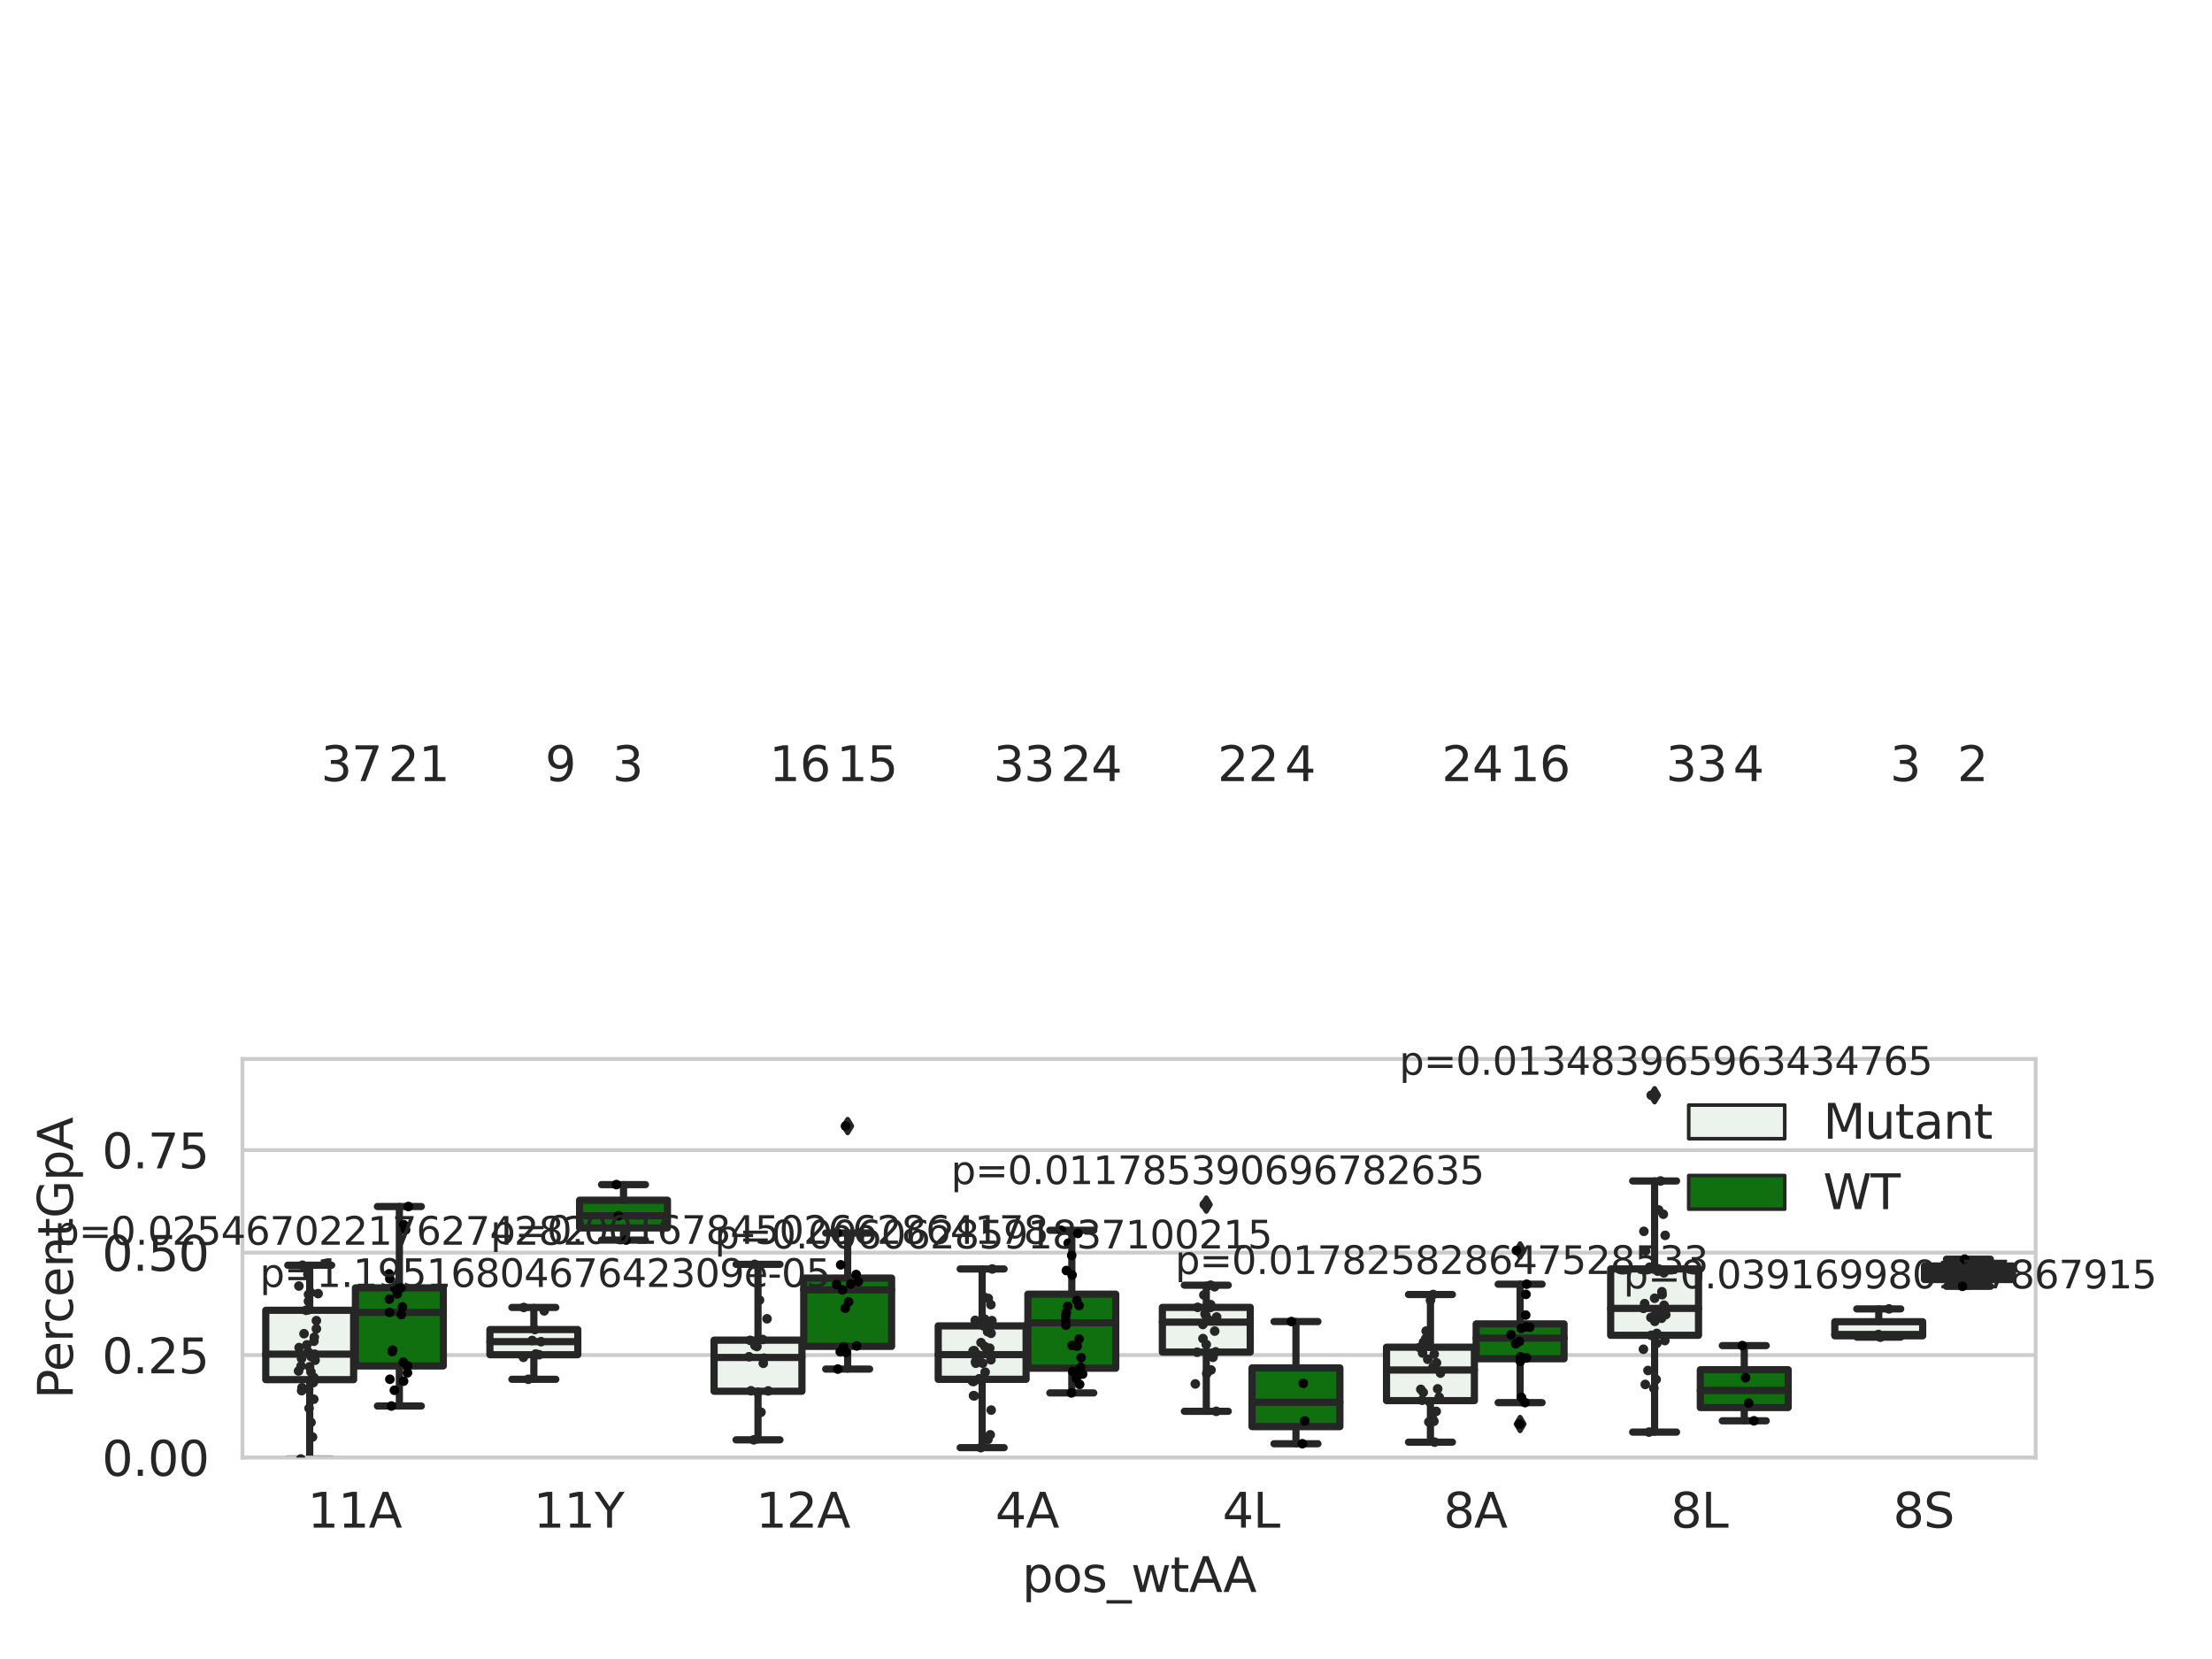<?xml version="1.0" encoding="utf-8" standalone="no"?>
<!DOCTYPE svg PUBLIC "-//W3C//DTD SVG 1.1//EN"
  "http://www.w3.org/Graphics/SVG/1.1/DTD/svg11.dtd">
<svg xmlns:xlink="http://www.w3.org/1999/xlink" width="460.8pt" height="345.6pt" viewBox="0 0 460.8 345.6" xmlns="http://www.w3.org/2000/svg" version="1.1">
 <defs>
  <style type="text/css">*{stroke-linejoin: round; stroke-linecap: butt}</style>
 </defs>
 <g id="figure_1">
  <g id="patch_1">
   <path d="M 0 345.6 
L 460.8 345.6 
L 460.8 0 
L 0 0 
z
" style="fill: #ffffff"/>
  </g>
  <g id="axes_1">
   <g id="patch_2">
    <path d="M 50.509 303.64 
L 424.064 303.64 
L 424.064 220.61 
L 50.509 220.61 
z
" style="fill: #ffffff"/>
   </g>
   <g id="matplotlib.axis_1">
    <g id="xtick_1">
     <g id="text_1">
      <!-- 11A -->
      <g style="fill: #262626" transform="translate(64.074 318.238)scale(0.1 -0.1)">
       <defs>
        <path id="DejaVuSans-31" d="M 794 531 
L 1825 531 
L 1825 4091 
L 703 3866 
L 703 4441 
L 1819 4666 
L 2450 4666 
L 2450 531 
L 3481 531 
L 3481 0 
L 794 0 
L 794 531 
z
" transform="scale(0.016)"/>
        <path id="DejaVuSans-41" d="M 2188 4044 
L 1331 1722 
L 3047 1722 
L 2188 4044 
z
M 1831 4666 
L 2547 4666 
L 4325 0 
L 3669 0 
L 3244 1197 
L 1141 1197 
L 716 0 
L 50 0 
L 1831 4666 
z
" transform="scale(0.016)"/>
       </defs>
       <use xlink:href="#DejaVuSans-31"/>
       <use xlink:href="#DejaVuSans-31" x="63.623"/>
       <use xlink:href="#DejaVuSans-41" x="127.246"/>
      </g>
     </g>
    </g>
    <g id="xtick_2">
     <g id="text_2">
      <!-- 11Y -->
      <g style="fill: #262626" transform="translate(111.134 318.238)scale(0.1 -0.1)">
       <defs>
        <path id="DejaVuSans-59" d="M -13 4666 
L 666 4666 
L 1959 2747 
L 3244 4666 
L 3922 4666 
L 2272 2222 
L 2272 0 
L 1638 0 
L 1638 2222 
L -13 4666 
z
" transform="scale(0.016)"/>
       </defs>
       <use xlink:href="#DejaVuSans-31"/>
       <use xlink:href="#DejaVuSans-31" x="63.623"/>
       <use xlink:href="#DejaVuSans-59" x="127.246"/>
      </g>
     </g>
    </g>
    <g id="xtick_3">
     <g id="text_3">
      <!-- 12A -->
      <g style="fill: #262626" transform="translate(157.462 318.238)scale(0.1 -0.1)">
       <defs>
        <path id="DejaVuSans-32" d="M 1228 531 
L 3431 531 
L 3431 0 
L 469 0 
L 469 531 
Q 828 903 1448 1529 
Q 2069 2156 2228 2338 
Q 2531 2678 2651 2914 
Q 2772 3150 2772 3378 
Q 2772 3750 2511 3984 
Q 2250 4219 1831 4219 
Q 1534 4219 1204 4116 
Q 875 4013 500 3803 
L 500 4441 
Q 881 4594 1212 4672 
Q 1544 4750 1819 4750 
Q 2544 4750 2975 4387 
Q 3406 4025 3406 3419 
Q 3406 3131 3298 2873 
Q 3191 2616 2906 2266 
Q 2828 2175 2409 1742 
Q 1991 1309 1228 531 
z
" transform="scale(0.016)"/>
       </defs>
       <use xlink:href="#DejaVuSans-31"/>
       <use xlink:href="#DejaVuSans-32" x="63.623"/>
       <use xlink:href="#DejaVuSans-41" x="127.246"/>
      </g>
     </g>
    </g>
    <g id="xtick_4">
     <g id="text_4">
      <!-- 4A -->
      <g style="fill: #262626" transform="translate(207.338 318.238)scale(0.1 -0.1)">
       <defs>
        <path id="DejaVuSans-34" d="M 2419 4116 
L 825 1625 
L 2419 1625 
L 2419 4116 
z
M 2253 4666 
L 3047 4666 
L 3047 1625 
L 3713 1625 
L 3713 1100 
L 3047 1100 
L 3047 0 
L 2419 0 
L 2419 1100 
L 313 1100 
L 313 1709 
L 2253 4666 
z
" transform="scale(0.016)"/>
       </defs>
       <use xlink:href="#DejaVuSans-34"/>
       <use xlink:href="#DejaVuSans-41" x="63.623"/>
      </g>
     </g>
    </g>
    <g id="xtick_5">
     <g id="text_5">
      <!-- 4L -->
      <g style="fill: #262626" transform="translate(254.666 318.238)scale(0.1 -0.1)">
       <defs>
        <path id="DejaVuSans-4c" d="M 628 4666 
L 1259 4666 
L 1259 531 
L 3531 531 
L 3531 0 
L 628 0 
L 628 4666 
z
" transform="scale(0.016)"/>
       </defs>
       <use xlink:href="#DejaVuSans-34"/>
       <use xlink:href="#DejaVuSans-4c" x="63.623"/>
      </g>
     </g>
    </g>
    <g id="xtick_6">
     <g id="text_6">
      <!-- 8A -->
      <g style="fill: #262626" transform="translate(300.726 318.238)scale(0.1 -0.1)">
       <defs>
        <path id="DejaVuSans-38" d="M 2034 2216 
Q 1584 2216 1326 1975 
Q 1069 1734 1069 1313 
Q 1069 891 1326 650 
Q 1584 409 2034 409 
Q 2484 409 2743 651 
Q 3003 894 3003 1313 
Q 3003 1734 2745 1975 
Q 2488 2216 2034 2216 
z
M 1403 2484 
Q 997 2584 770 2862 
Q 544 3141 544 3541 
Q 544 4100 942 4425 
Q 1341 4750 2034 4750 
Q 2731 4750 3128 4425 
Q 3525 4100 3525 3541 
Q 3525 3141 3298 2862 
Q 3072 2584 2669 2484 
Q 3125 2378 3379 2068 
Q 3634 1759 3634 1313 
Q 3634 634 3220 271 
Q 2806 -91 2034 -91 
Q 1263 -91 848 271 
Q 434 634 434 1313 
Q 434 1759 690 2068 
Q 947 2378 1403 2484 
z
M 1172 3481 
Q 1172 3119 1398 2916 
Q 1625 2713 2034 2713 
Q 2441 2713 2670 2916 
Q 2900 3119 2900 3481 
Q 2900 3844 2670 4047 
Q 2441 4250 2034 4250 
Q 1625 4250 1398 4047 
Q 1172 3844 1172 3481 
z
" transform="scale(0.016)"/>
       </defs>
       <use xlink:href="#DejaVuSans-38"/>
       <use xlink:href="#DejaVuSans-41" x="63.623"/>
      </g>
     </g>
    </g>
    <g id="xtick_7">
     <g id="text_7">
      <!-- 8L -->
      <g style="fill: #262626" transform="translate(348.055 318.238)scale(0.1 -0.1)">
       <use xlink:href="#DejaVuSans-38"/>
       <use xlink:href="#DejaVuSans-4c" x="63.623"/>
      </g>
     </g>
    </g>
    <g id="xtick_8">
     <g id="text_8">
      <!-- 8S -->
      <g style="fill: #262626" transform="translate(394.361 318.238)scale(0.1 -0.1)">
       <defs>
        <path id="DejaVuSans-53" d="M 3425 4513 
L 3425 3897 
Q 3066 4069 2747 4153 
Q 2428 4238 2131 4238 
Q 1616 4238 1336 4038 
Q 1056 3838 1056 3469 
Q 1056 3159 1242 3001 
Q 1428 2844 1947 2747 
L 2328 2669 
Q 3034 2534 3370 2195 
Q 3706 1856 3706 1288 
Q 3706 609 3251 259 
Q 2797 -91 1919 -91 
Q 1588 -91 1214 -16 
Q 841 59 441 206 
L 441 856 
Q 825 641 1194 531 
Q 1563 422 1919 422 
Q 2459 422 2753 634 
Q 3047 847 3047 1241 
Q 3047 1584 2836 1778 
Q 2625 1972 2144 2069 
L 1759 2144 
Q 1053 2284 737 2584 
Q 422 2884 422 3419 
Q 422 4038 858 4394 
Q 1294 4750 2059 4750 
Q 2388 4750 2728 4690 
Q 3069 4631 3425 4513 
z
" transform="scale(0.016)"/>
       </defs>
       <use xlink:href="#DejaVuSans-38"/>
       <use xlink:href="#DejaVuSans-53" x="63.623"/>
      </g>
     </g>
    </g>
    <g id="text_9">
     <!-- pos_wtAA -->
     <g style="fill: #262626" transform="translate(212.921 331.638)scale(0.1 -0.1)">
      <defs>
       <path id="DejaVuSans-70" d="M 1159 525 
L 1159 -1331 
L 581 -1331 
L 581 3500 
L 1159 3500 
L 1159 2969 
Q 1341 3281 1617 3432 
Q 1894 3584 2278 3584 
Q 2916 3584 3314 3078 
Q 3713 2572 3713 1747 
Q 3713 922 3314 415 
Q 2916 -91 2278 -91 
Q 1894 -91 1617 61 
Q 1341 213 1159 525 
z
M 3116 1747 
Q 3116 2381 2855 2742 
Q 2594 3103 2138 3103 
Q 1681 3103 1420 2742 
Q 1159 2381 1159 1747 
Q 1159 1113 1420 752 
Q 1681 391 2138 391 
Q 2594 391 2855 752 
Q 3116 1113 3116 1747 
z
" transform="scale(0.016)"/>
       <path id="DejaVuSans-6f" d="M 1959 3097 
Q 1497 3097 1228 2736 
Q 959 2375 959 1747 
Q 959 1119 1226 758 
Q 1494 397 1959 397 
Q 2419 397 2687 759 
Q 2956 1122 2956 1747 
Q 2956 2369 2687 2733 
Q 2419 3097 1959 3097 
z
M 1959 3584 
Q 2709 3584 3137 3096 
Q 3566 2609 3566 1747 
Q 3566 888 3137 398 
Q 2709 -91 1959 -91 
Q 1206 -91 779 398 
Q 353 888 353 1747 
Q 353 2609 779 3096 
Q 1206 3584 1959 3584 
z
" transform="scale(0.016)"/>
       <path id="DejaVuSans-73" d="M 2834 3397 
L 2834 2853 
Q 2591 2978 2328 3040 
Q 2066 3103 1784 3103 
Q 1356 3103 1142 2972 
Q 928 2841 928 2578 
Q 928 2378 1081 2264 
Q 1234 2150 1697 2047 
L 1894 2003 
Q 2506 1872 2764 1633 
Q 3022 1394 3022 966 
Q 3022 478 2636 193 
Q 2250 -91 1575 -91 
Q 1294 -91 989 -36 
Q 684 19 347 128 
L 347 722 
Q 666 556 975 473 
Q 1284 391 1588 391 
Q 1994 391 2212 530 
Q 2431 669 2431 922 
Q 2431 1156 2273 1281 
Q 2116 1406 1581 1522 
L 1381 1569 
Q 847 1681 609 1914 
Q 372 2147 372 2553 
Q 372 3047 722 3315 
Q 1072 3584 1716 3584 
Q 2034 3584 2315 3537 
Q 2597 3491 2834 3397 
z
" transform="scale(0.016)"/>
       <path id="DejaVuSans-5f" d="M 3263 -1063 
L 3263 -1509 
L -63 -1509 
L -63 -1063 
L 3263 -1063 
z
" transform="scale(0.016)"/>
       <path id="DejaVuSans-77" d="M 269 3500 
L 844 3500 
L 1563 769 
L 2278 3500 
L 2956 3500 
L 3675 769 
L 4391 3500 
L 4966 3500 
L 4050 0 
L 3372 0 
L 2619 2869 
L 1863 0 
L 1184 0 
L 269 3500 
z
" transform="scale(0.016)"/>
       <path id="DejaVuSans-74" d="M 1172 4494 
L 1172 3500 
L 2356 3500 
L 2356 3053 
L 1172 3053 
L 1172 1153 
Q 1172 725 1289 603 
Q 1406 481 1766 481 
L 2356 481 
L 2356 0 
L 1766 0 
Q 1100 0 847 248 
Q 594 497 594 1153 
L 594 3053 
L 172 3053 
L 172 3500 
L 594 3500 
L 594 4494 
L 1172 4494 
z
" transform="scale(0.016)"/>
      </defs>
      <use xlink:href="#DejaVuSans-70"/>
      <use xlink:href="#DejaVuSans-6f" x="63.477"/>
      <use xlink:href="#DejaVuSans-73" x="124.658"/>
      <use xlink:href="#DejaVuSans-5f" x="176.758"/>
      <use xlink:href="#DejaVuSans-77" x="226.758"/>
      <use xlink:href="#DejaVuSans-74" x="308.545"/>
      <use xlink:href="#DejaVuSans-41" x="347.754"/>
      <use xlink:href="#DejaVuSans-41" x="418.912"/>
     </g>
    </g>
   </g>
   <g id="matplotlib.axis_2">
    <g id="ytick_1">
     <g id="line2d_1">
      <path d="M 50.509 303.64 
L 424.064 303.64 
" clip-path="url(#p18e483f907)" style="fill: none; stroke: #cccccc; stroke-width: 0.8; stroke-linecap: round"/>
     </g>
     <g id="text_10">
      <!-- 0.00 -->
      <g style="fill: #262626" transform="translate(21.244 307.439)scale(0.1 -0.1)">
       <defs>
        <path id="DejaVuSans-30" d="M 2034 4250 
Q 1547 4250 1301 3770 
Q 1056 3291 1056 2328 
Q 1056 1369 1301 889 
Q 1547 409 2034 409 
Q 2525 409 2770 889 
Q 3016 1369 3016 2328 
Q 3016 3291 2770 3770 
Q 2525 4250 2034 4250 
z
M 2034 4750 
Q 2819 4750 3233 4129 
Q 3647 3509 3647 2328 
Q 3647 1150 3233 529 
Q 2819 -91 2034 -91 
Q 1250 -91 836 529 
Q 422 1150 422 2328 
Q 422 3509 836 4129 
Q 1250 4750 2034 4750 
z
" transform="scale(0.016)"/>
        <path id="DejaVuSans-2e" d="M 684 794 
L 1344 794 
L 1344 0 
L 684 0 
L 684 794 
z
" transform="scale(0.016)"/>
       </defs>
       <use xlink:href="#DejaVuSans-30"/>
       <use xlink:href="#DejaVuSans-2e" x="63.623"/>
       <use xlink:href="#DejaVuSans-30" x="95.41"/>
       <use xlink:href="#DejaVuSans-30" x="159.033"/>
      </g>
     </g>
    </g>
    <g id="ytick_2">
     <g id="line2d_2">
      <path d="M 50.509 282.288 
L 424.064 282.288 
" clip-path="url(#p18e483f907)" style="fill: none; stroke: #cccccc; stroke-width: 0.8; stroke-linecap: round"/>
     </g>
     <g id="text_11">
      <!-- 0.25 -->
      <g style="fill: #262626" transform="translate(21.244 286.088)scale(0.1 -0.1)">
       <defs>
        <path id="DejaVuSans-35" d="M 691 4666 
L 3169 4666 
L 3169 4134 
L 1269 4134 
L 1269 2991 
Q 1406 3038 1543 3061 
Q 1681 3084 1819 3084 
Q 2600 3084 3056 2656 
Q 3513 2228 3513 1497 
Q 3513 744 3044 326 
Q 2575 -91 1722 -91 
Q 1428 -91 1123 -41 
Q 819 9 494 109 
L 494 744 
Q 775 591 1075 516 
Q 1375 441 1709 441 
Q 2250 441 2565 725 
Q 2881 1009 2881 1497 
Q 2881 1984 2565 2268 
Q 2250 2553 1709 2553 
Q 1456 2553 1204 2497 
Q 953 2441 691 2322 
L 691 4666 
z
" transform="scale(0.016)"/>
       </defs>
       <use xlink:href="#DejaVuSans-30"/>
       <use xlink:href="#DejaVuSans-2e" x="63.623"/>
       <use xlink:href="#DejaVuSans-32" x="95.41"/>
       <use xlink:href="#DejaVuSans-35" x="159.033"/>
      </g>
     </g>
    </g>
    <g id="ytick_3">
     <g id="line2d_3">
      <path d="M 50.509 260.937 
L 424.064 260.937 
" clip-path="url(#p18e483f907)" style="fill: none; stroke: #cccccc; stroke-width: 0.8; stroke-linecap: round"/>
     </g>
     <g id="text_12">
      <!-- 0.50 -->
      <g style="fill: #262626" transform="translate(21.244 264.736)scale(0.1 -0.1)">
       <use xlink:href="#DejaVuSans-30"/>
       <use xlink:href="#DejaVuSans-2e" x="63.623"/>
       <use xlink:href="#DejaVuSans-35" x="95.41"/>
       <use xlink:href="#DejaVuSans-30" x="159.033"/>
      </g>
     </g>
    </g>
    <g id="ytick_4">
     <g id="line2d_4">
      <path d="M 50.509 239.585 
L 424.064 239.585 
" clip-path="url(#p18e483f907)" style="fill: none; stroke: #cccccc; stroke-width: 0.8; stroke-linecap: round"/>
     </g>
     <g id="text_13">
      <!-- 0.75 -->
      <g style="fill: #262626" transform="translate(21.244 243.385)scale(0.1 -0.1)">
       <defs>
        <path id="DejaVuSans-37" d="M 525 4666 
L 3525 4666 
L 3525 4397 
L 1831 0 
L 1172 0 
L 2766 4134 
L 525 4134 
L 525 4666 
z
" transform="scale(0.016)"/>
       </defs>
       <use xlink:href="#DejaVuSans-30"/>
       <use xlink:href="#DejaVuSans-2e" x="63.623"/>
       <use xlink:href="#DejaVuSans-37" x="95.41"/>
       <use xlink:href="#DejaVuSans-35" x="159.033"/>
      </g>
     </g>
    </g>
    <g id="text_14">
     <!-- PercentGpA -->
     <g style="fill: #262626" transform="translate(15.164 291.402)rotate(-90)scale(0.1 -0.1)">
      <defs>
       <path id="DejaVuSans-50" d="M 1259 4147 
L 1259 2394 
L 2053 2394 
Q 2494 2394 2734 2622 
Q 2975 2850 2975 3272 
Q 2975 3691 2734 3919 
Q 2494 4147 2053 4147 
L 1259 4147 
z
M 628 4666 
L 2053 4666 
Q 2838 4666 3239 4311 
Q 3641 3956 3641 3272 
Q 3641 2581 3239 2228 
Q 2838 1875 2053 1875 
L 1259 1875 
L 1259 0 
L 628 0 
L 628 4666 
z
" transform="scale(0.016)"/>
       <path id="DejaVuSans-65" d="M 3597 1894 
L 3597 1613 
L 953 1613 
Q 991 1019 1311 708 
Q 1631 397 2203 397 
Q 2534 397 2845 478 
Q 3156 559 3463 722 
L 3463 178 
Q 3153 47 2828 -22 
Q 2503 -91 2169 -91 
Q 1331 -91 842 396 
Q 353 884 353 1716 
Q 353 2575 817 3079 
Q 1281 3584 2069 3584 
Q 2775 3584 3186 3129 
Q 3597 2675 3597 1894 
z
M 3022 2063 
Q 3016 2534 2758 2815 
Q 2500 3097 2075 3097 
Q 1594 3097 1305 2825 
Q 1016 2553 972 2059 
L 3022 2063 
z
" transform="scale(0.016)"/>
       <path id="DejaVuSans-72" d="M 2631 2963 
Q 2534 3019 2420 3045 
Q 2306 3072 2169 3072 
Q 1681 3072 1420 2755 
Q 1159 2438 1159 1844 
L 1159 0 
L 581 0 
L 581 3500 
L 1159 3500 
L 1159 2956 
Q 1341 3275 1631 3429 
Q 1922 3584 2338 3584 
Q 2397 3584 2469 3576 
Q 2541 3569 2628 3553 
L 2631 2963 
z
" transform="scale(0.016)"/>
       <path id="DejaVuSans-63" d="M 3122 3366 
L 3122 2828 
Q 2878 2963 2633 3030 
Q 2388 3097 2138 3097 
Q 1578 3097 1268 2742 
Q 959 2388 959 1747 
Q 959 1106 1268 751 
Q 1578 397 2138 397 
Q 2388 397 2633 464 
Q 2878 531 3122 666 
L 3122 134 
Q 2881 22 2623 -34 
Q 2366 -91 2075 -91 
Q 1284 -91 818 406 
Q 353 903 353 1747 
Q 353 2603 823 3093 
Q 1294 3584 2113 3584 
Q 2378 3584 2631 3529 
Q 2884 3475 3122 3366 
z
" transform="scale(0.016)"/>
       <path id="DejaVuSans-6e" d="M 3513 2113 
L 3513 0 
L 2938 0 
L 2938 2094 
Q 2938 2591 2744 2837 
Q 2550 3084 2163 3084 
Q 1697 3084 1428 2787 
Q 1159 2491 1159 1978 
L 1159 0 
L 581 0 
L 581 3500 
L 1159 3500 
L 1159 2956 
Q 1366 3272 1645 3428 
Q 1925 3584 2291 3584 
Q 2894 3584 3203 3211 
Q 3513 2838 3513 2113 
z
" transform="scale(0.016)"/>
       <path id="DejaVuSans-47" d="M 3809 666 
L 3809 1919 
L 2778 1919 
L 2778 2438 
L 4434 2438 
L 4434 434 
Q 4069 175 3628 42 
Q 3188 -91 2688 -91 
Q 1594 -91 976 548 
Q 359 1188 359 2328 
Q 359 3472 976 4111 
Q 1594 4750 2688 4750 
Q 3144 4750 3555 4637 
Q 3966 4525 4313 4306 
L 4313 3634 
Q 3963 3931 3569 4081 
Q 3175 4231 2741 4231 
Q 1884 4231 1454 3753 
Q 1025 3275 1025 2328 
Q 1025 1384 1454 906 
Q 1884 428 2741 428 
Q 3075 428 3337 486 
Q 3600 544 3809 666 
z
" transform="scale(0.016)"/>
      </defs>
      <use xlink:href="#DejaVuSans-50"/>
      <use xlink:href="#DejaVuSans-65" x="56.678"/>
      <use xlink:href="#DejaVuSans-72" x="118.201"/>
      <use xlink:href="#DejaVuSans-63" x="157.064"/>
      <use xlink:href="#DejaVuSans-65" x="212.045"/>
      <use xlink:href="#DejaVuSans-6e" x="273.568"/>
      <use xlink:href="#DejaVuSans-74" x="336.947"/>
      <use xlink:href="#DejaVuSans-47" x="376.156"/>
      <use xlink:href="#DejaVuSans-70" x="453.646"/>
      <use xlink:href="#DejaVuSans-41" x="517.123"/>
     </g>
    </g>
   </g>
   <g id="patch_3">
    <path d="M 55.365 287.406 
L 73.67 287.406 
L 73.67 272.955 
L 55.365 272.955 
L 55.365 287.406 
z
" clip-path="url(#p18e483f907)" style="fill: #ecf2ec; stroke: #262626; stroke-width: 1.5; stroke-linejoin: miter"/>
   </g>
   <g id="patch_4">
    <path d="M 74.043 284.549 
L 92.347 284.549 
L 92.347 268.287 
L 74.043 268.287 
L 74.043 284.549 
z
" clip-path="url(#p18e483f907)" style="fill: #107010; stroke: #262626; stroke-width: 1.5; stroke-linejoin: miter"/>
   </g>
   <g id="patch_5">
    <path d="M 102.06 282.213 
L 120.364 282.213 
L 120.364 276.969 
L 102.06 276.969 
L 102.06 282.213 
z
" clip-path="url(#p18e483f907)" style="fill: #ecf2ec; stroke: #262626; stroke-width: 1.5; stroke-linejoin: miter"/>
   </g>
   <g id="patch_6">
    <path d="M 120.737 255.8 
L 139.042 255.8 
L 139.042 250.024 
L 120.737 250.024 
L 120.737 255.8 
z
" clip-path="url(#p18e483f907)" style="fill: #107010; stroke: #262626; stroke-width: 1.5; stroke-linejoin: miter"/>
   </g>
   <g id="patch_7">
    <path d="M 148.754 289.826 
L 167.058 289.826 
L 167.058 279.177 
L 148.754 279.177 
L 148.754 289.826 
z
" clip-path="url(#p18e483f907)" style="fill: #ecf2ec; stroke: #262626; stroke-width: 1.5; stroke-linejoin: miter"/>
   </g>
   <g id="patch_8">
    <path d="M 167.432 280.478 
L 185.736 280.478 
L 185.736 266.247 
L 167.432 266.247 
L 167.432 280.478 
z
" clip-path="url(#p18e483f907)" style="fill: #107010; stroke: #262626; stroke-width: 1.5; stroke-linejoin: miter"/>
   </g>
   <g id="patch_9">
    <path d="M 195.448 287.336 
L 213.752 287.336 
L 213.752 276.205 
L 195.448 276.205 
L 195.448 287.336 
z
" clip-path="url(#p18e483f907)" style="fill: #ecf2ec; stroke: #262626; stroke-width: 1.5; stroke-linejoin: miter"/>
   </g>
   <g id="patch_10">
    <path d="M 214.126 285.022 
L 232.43 285.022 
L 232.43 269.601 
L 214.126 269.601 
L 214.126 285.022 
z
" clip-path="url(#p18e483f907)" style="fill: #107010; stroke: #262626; stroke-width: 1.5; stroke-linejoin: miter"/>
   </g>
   <g id="patch_11">
    <path d="M 242.143 281.669 
L 260.447 281.669 
L 260.447 272.348 
L 242.143 272.348 
L 242.143 281.669 
z
" clip-path="url(#p18e483f907)" style="fill: #ecf2ec; stroke: #262626; stroke-width: 1.5; stroke-linejoin: miter"/>
   </g>
   <g id="patch_12">
    <path d="M 260.82 297.191 
L 279.124 297.191 
L 279.124 284.965 
L 260.82 284.965 
L 260.82 297.191 
z
" clip-path="url(#p18e483f907)" style="fill: #107010; stroke: #262626; stroke-width: 1.5; stroke-linejoin: miter"/>
   </g>
   <g id="patch_13">
    <path d="M 288.837 291.775 
L 307.141 291.775 
L 307.141 280.646 
L 288.837 280.646 
L 288.837 291.775 
z
" clip-path="url(#p18e483f907)" style="fill: #ecf2ec; stroke: #262626; stroke-width: 1.5; stroke-linejoin: miter"/>
   </g>
   <g id="patch_14">
    <path d="M 307.515 283.057 
L 325.819 283.057 
L 325.819 275.797 
L 307.515 275.797 
L 307.515 283.057 
z
" clip-path="url(#p18e483f907)" style="fill: #107010; stroke: #262626; stroke-width: 1.5; stroke-linejoin: miter"/>
   </g>
   <g id="patch_15">
    <path d="M 335.531 278.168 
L 353.835 278.168 
L 353.835 264.339 
L 335.531 264.339 
L 335.531 278.168 
z
" clip-path="url(#p18e483f907)" style="fill: #ecf2ec; stroke: #262626; stroke-width: 1.5; stroke-linejoin: miter"/>
   </g>
   <g id="patch_16">
    <path d="M 354.209 293.218 
L 372.513 293.218 
L 372.513 285.337 
L 354.209 285.337 
L 354.209 293.218 
z
" clip-path="url(#p18e483f907)" style="fill: #107010; stroke: #262626; stroke-width: 1.5; stroke-linejoin: miter"/>
   </g>
   <g id="patch_17">
    <path d="M 382.225 278.276 
L 400.53 278.276 
L 400.53 275.332 
L 382.225 275.332 
L 382.225 278.276 
z
" clip-path="url(#p18e483f907)" style="fill: #ecf2ec; stroke: #262626; stroke-width: 1.5; stroke-linejoin: miter"/>
   </g>
   <g id="patch_18">
    <path d="M 400.903 266.548 
L 419.207 266.548 
L 419.207 263.722 
L 400.903 263.722 
L 400.903 266.548 
z
" clip-path="url(#p18e483f907)" style="fill: #107010; stroke: #262626; stroke-width: 1.5; stroke-linejoin: miter"/>
   </g>
   <g id="patch_19">
    <path d="M 73.856 303.64 
L 73.856 303.64 
L 73.856 303.64 
L 73.856 303.64 
z
" clip-path="url(#p18e483f907)" style="fill: #ecf2ec; stroke: #262626; stroke-width: 0.75; stroke-linejoin: miter"/>
   </g>
   <g id="patch_20">
    <path d="M 73.856 303.64 
L 73.856 303.64 
L 73.856 303.64 
L 73.856 303.64 
z
" clip-path="url(#p18e483f907)" style="fill: #107010; stroke: #262626; stroke-width: 0.75; stroke-linejoin: miter"/>
   </g>
   <g id="PathCollection_1"/>
   <g id="PathCollection_2"/>
   <g id="line2d_5">
    <path d="M 64.518 287.406 
L 64.518 303.935 
" clip-path="url(#p18e483f907)" style="fill: none; stroke: #262626; stroke-width: 1.5; stroke-linecap: round"/>
   </g>
   <g id="line2d_6">
    <path d="M 64.518 272.955 
L 64.518 263.57 
" clip-path="url(#p18e483f907)" style="fill: none; stroke: #262626; stroke-width: 1.5; stroke-linecap: round"/>
   </g>
   <g id="line2d_7">
    <path d="M 59.942 303.935 
L 69.094 303.935 
" clip-path="url(#p18e483f907)" style="fill: none; stroke: #262626; stroke-width: 1.5; stroke-linecap: round"/>
   </g>
   <g id="line2d_8">
    <path d="M 59.942 263.57 
L 69.094 263.57 
" clip-path="url(#p18e483f907)" style="fill: none; stroke: #262626; stroke-width: 1.5; stroke-linecap: round"/>
   </g>
   <g id="line2d_9"/>
   <g id="line2d_10">
    <path d="M 83.195 284.549 
L 83.195 292.9 
" clip-path="url(#p18e483f907)" style="fill: none; stroke: #262626; stroke-width: 1.5; stroke-linecap: round"/>
   </g>
   <g id="line2d_11">
    <path d="M 83.195 268.287 
L 83.195 251.341 
" clip-path="url(#p18e483f907)" style="fill: none; stroke: #262626; stroke-width: 1.5; stroke-linecap: round"/>
   </g>
   <g id="line2d_12">
    <path d="M 78.619 292.9 
L 87.771 292.9 
" clip-path="url(#p18e483f907)" style="fill: none; stroke: #262626; stroke-width: 1.5; stroke-linecap: round"/>
   </g>
   <g id="line2d_13">
    <path d="M 78.619 251.341 
L 87.771 251.341 
" clip-path="url(#p18e483f907)" style="fill: none; stroke: #262626; stroke-width: 1.5; stroke-linecap: round"/>
   </g>
   <g id="line2d_14"/>
   <g id="line2d_15">
    <path d="M 111.212 282.213 
L 111.212 287.333 
" clip-path="url(#p18e483f907)" style="fill: none; stroke: #262626; stroke-width: 1.5; stroke-linecap: round"/>
   </g>
   <g id="line2d_16">
    <path d="M 111.212 276.969 
L 111.212 272.365 
" clip-path="url(#p18e483f907)" style="fill: none; stroke: #262626; stroke-width: 1.5; stroke-linecap: round"/>
   </g>
   <g id="line2d_17">
    <path d="M 106.636 287.333 
L 115.788 287.333 
" clip-path="url(#p18e483f907)" style="fill: none; stroke: #262626; stroke-width: 1.5; stroke-linecap: round"/>
   </g>
   <g id="line2d_18">
    <path d="M 106.636 272.365 
L 115.788 272.365 
" clip-path="url(#p18e483f907)" style="fill: none; stroke: #262626; stroke-width: 1.5; stroke-linecap: round"/>
   </g>
   <g id="line2d_19"/>
   <g id="line2d_20">
    <path d="M 129.89 255.8 
L 129.89 258.329 
" clip-path="url(#p18e483f907)" style="fill: none; stroke: #262626; stroke-width: 1.5; stroke-linecap: round"/>
   </g>
   <g id="line2d_21">
    <path d="M 129.89 250.024 
L 129.89 246.776 
" clip-path="url(#p18e483f907)" style="fill: none; stroke: #262626; stroke-width: 1.5; stroke-linecap: round"/>
   </g>
   <g id="line2d_22">
    <path d="M 125.314 258.329 
L 134.466 258.329 
" clip-path="url(#p18e483f907)" style="fill: none; stroke: #262626; stroke-width: 1.5; stroke-linecap: round"/>
   </g>
   <g id="line2d_23">
    <path d="M 125.314 246.776 
L 134.466 246.776 
" clip-path="url(#p18e483f907)" style="fill: none; stroke: #262626; stroke-width: 1.5; stroke-linecap: round"/>
   </g>
   <g id="line2d_24"/>
   <g id="line2d_25">
    <path d="M 157.906 289.826 
L 157.906 299.944 
" clip-path="url(#p18e483f907)" style="fill: none; stroke: #262626; stroke-width: 1.5; stroke-linecap: round"/>
   </g>
   <g id="line2d_26">
    <path d="M 157.906 279.177 
L 157.906 263.387 
" clip-path="url(#p18e483f907)" style="fill: none; stroke: #262626; stroke-width: 1.5; stroke-linecap: round"/>
   </g>
   <g id="line2d_27">
    <path d="M 153.33 299.944 
L 162.482 299.944 
" clip-path="url(#p18e483f907)" style="fill: none; stroke: #262626; stroke-width: 1.5; stroke-linecap: round"/>
   </g>
   <g id="line2d_28">
    <path d="M 153.33 263.387 
L 162.482 263.387 
" clip-path="url(#p18e483f907)" style="fill: none; stroke: #262626; stroke-width: 1.5; stroke-linecap: round"/>
   </g>
   <g id="line2d_29">
    <defs>
     <path id="mbb13ce5f81" d="M -0 1.414 
L 0.849 0 
L 0 -1.414 
L -0.849 -0 
z
" style="stroke: #262626; stroke-linejoin: miter"/>
    </defs>
    <g clip-path="url(#p18e483f907)">
     <use xlink:href="#mbb13ce5f81" x="157.906" y="308.411" style="fill: #262626; stroke: #262626; stroke-linejoin: miter"/>
    </g>
   </g>
   <g id="line2d_30">
    <path d="M 176.584 280.478 
L 176.584 285.203 
" clip-path="url(#p18e483f907)" style="fill: none; stroke: #262626; stroke-width: 1.5; stroke-linecap: round"/>
   </g>
   <g id="line2d_31">
    <path d="M 176.584 266.247 
L 176.584 256.862 
" clip-path="url(#p18e483f907)" style="fill: none; stroke: #262626; stroke-width: 1.5; stroke-linecap: round"/>
   </g>
   <g id="line2d_32">
    <path d="M 172.008 285.203 
L 181.16 285.203 
" clip-path="url(#p18e483f907)" style="fill: none; stroke: #262626; stroke-width: 1.5; stroke-linecap: round"/>
   </g>
   <g id="line2d_33">
    <path d="M 172.008 256.862 
L 181.16 256.862 
" clip-path="url(#p18e483f907)" style="fill: none; stroke: #262626; stroke-width: 1.5; stroke-linecap: round"/>
   </g>
   <g id="line2d_34">
    <g clip-path="url(#p18e483f907)">
     <use xlink:href="#mbb13ce5f81" x="176.584" y="234.576" style="fill: #262626; stroke: #262626; stroke-linejoin: miter"/>
    </g>
   </g>
   <g id="line2d_35">
    <path d="M 204.6 287.336 
L 204.6 301.573 
" clip-path="url(#p18e483f907)" style="fill: none; stroke: #262626; stroke-width: 1.5; stroke-linecap: round"/>
   </g>
   <g id="line2d_36">
    <path d="M 204.6 276.205 
L 204.6 264.348 
" clip-path="url(#p18e483f907)" style="fill: none; stroke: #262626; stroke-width: 1.5; stroke-linecap: round"/>
   </g>
   <g id="line2d_37">
    <path d="M 200.024 301.573 
L 209.176 301.573 
" clip-path="url(#p18e483f907)" style="fill: none; stroke: #262626; stroke-width: 1.5; stroke-linecap: round"/>
   </g>
   <g id="line2d_38">
    <path d="M 200.024 264.348 
L 209.176 264.348 
" clip-path="url(#p18e483f907)" style="fill: none; stroke: #262626; stroke-width: 1.5; stroke-linecap: round"/>
   </g>
   <g id="line2d_39"/>
   <g id="line2d_40">
    <path d="M 223.278 285.022 
L 223.278 290.172 
" clip-path="url(#p18e483f907)" style="fill: none; stroke: #262626; stroke-width: 1.5; stroke-linecap: round"/>
   </g>
   <g id="line2d_41">
    <path d="M 223.278 269.601 
L 223.278 256.287 
" clip-path="url(#p18e483f907)" style="fill: none; stroke: #262626; stroke-width: 1.5; stroke-linecap: round"/>
   </g>
   <g id="line2d_42">
    <path d="M 218.702 290.172 
L 227.854 290.172 
" clip-path="url(#p18e483f907)" style="fill: none; stroke: #262626; stroke-width: 1.5; stroke-linecap: round"/>
   </g>
   <g id="line2d_43">
    <path d="M 218.702 256.287 
L 227.854 256.287 
" clip-path="url(#p18e483f907)" style="fill: none; stroke: #262626; stroke-width: 1.5; stroke-linecap: round"/>
   </g>
   <g id="line2d_44"/>
   <g id="line2d_45">
    <path d="M 251.295 281.669 
L 251.295 294 
" clip-path="url(#p18e483f907)" style="fill: none; stroke: #262626; stroke-width: 1.5; stroke-linecap: round"/>
   </g>
   <g id="line2d_46">
    <path d="M 251.295 272.348 
L 251.295 267.726 
" clip-path="url(#p18e483f907)" style="fill: none; stroke: #262626; stroke-width: 1.5; stroke-linecap: round"/>
   </g>
   <g id="line2d_47">
    <path d="M 246.719 294 
L 255.871 294 
" clip-path="url(#p18e483f907)" style="fill: none; stroke: #262626; stroke-width: 1.5; stroke-linecap: round"/>
   </g>
   <g id="line2d_48">
    <path d="M 246.719 267.726 
L 255.871 267.726 
" clip-path="url(#p18e483f907)" style="fill: none; stroke: #262626; stroke-width: 1.5; stroke-linecap: round"/>
   </g>
   <g id="line2d_49">
    <g clip-path="url(#p18e483f907)">
     <use xlink:href="#mbb13ce5f81" x="251.295" y="250.935" style="fill: #262626; stroke: #262626; stroke-linejoin: miter"/>
    </g>
   </g>
   <g id="line2d_50">
    <path d="M 269.972 297.191 
L 269.972 300.756 
" clip-path="url(#p18e483f907)" style="fill: none; stroke: #262626; stroke-width: 1.5; stroke-linecap: round"/>
   </g>
   <g id="line2d_51">
    <path d="M 269.972 284.965 
L 269.972 275.306 
" clip-path="url(#p18e483f907)" style="fill: none; stroke: #262626; stroke-width: 1.5; stroke-linecap: round"/>
   </g>
   <g id="line2d_52">
    <path d="M 265.396 300.756 
L 274.548 300.756 
" clip-path="url(#p18e483f907)" style="fill: none; stroke: #262626; stroke-width: 1.5; stroke-linecap: round"/>
   </g>
   <g id="line2d_53">
    <path d="M 265.396 275.306 
L 274.548 275.306 
" clip-path="url(#p18e483f907)" style="fill: none; stroke: #262626; stroke-width: 1.5; stroke-linecap: round"/>
   </g>
   <g id="line2d_54"/>
   <g id="line2d_55">
    <path d="M 297.989 291.775 
L 297.989 300.424 
" clip-path="url(#p18e483f907)" style="fill: none; stroke: #262626; stroke-width: 1.5; stroke-linecap: round"/>
   </g>
   <g id="line2d_56">
    <path d="M 297.989 280.646 
L 297.989 269.668 
" clip-path="url(#p18e483f907)" style="fill: none; stroke: #262626; stroke-width: 1.5; stroke-linecap: round"/>
   </g>
   <g id="line2d_57">
    <path d="M 293.413 300.424 
L 302.565 300.424 
" clip-path="url(#p18e483f907)" style="fill: none; stroke: #262626; stroke-width: 1.5; stroke-linecap: round"/>
   </g>
   <g id="line2d_58">
    <path d="M 293.413 269.668 
L 302.565 269.668 
" clip-path="url(#p18e483f907)" style="fill: none; stroke: #262626; stroke-width: 1.5; stroke-linecap: round"/>
   </g>
   <g id="line2d_59"/>
   <g id="line2d_60">
    <path d="M 316.667 283.057 
L 316.667 292.19 
" clip-path="url(#p18e483f907)" style="fill: none; stroke: #262626; stroke-width: 1.5; stroke-linecap: round"/>
   </g>
   <g id="line2d_61">
    <path d="M 316.667 275.797 
L 316.667 267.52 
" clip-path="url(#p18e483f907)" style="fill: none; stroke: #262626; stroke-width: 1.5; stroke-linecap: round"/>
   </g>
   <g id="line2d_62">
    <path d="M 312.091 292.19 
L 321.243 292.19 
" clip-path="url(#p18e483f907)" style="fill: none; stroke: #262626; stroke-width: 1.5; stroke-linecap: round"/>
   </g>
   <g id="line2d_63">
    <path d="M 312.091 267.52 
L 321.243 267.52 
" clip-path="url(#p18e483f907)" style="fill: none; stroke: #262626; stroke-width: 1.5; stroke-linecap: round"/>
   </g>
   <g id="line2d_64">
    <g clip-path="url(#p18e483f907)">
     <use xlink:href="#mbb13ce5f81" x="316.667" y="296.649" style="fill: #262626; stroke: #262626; stroke-linejoin: miter"/>
     <use xlink:href="#mbb13ce5f81" x="316.667" y="260.499" style="fill: #262626; stroke: #262626; stroke-linejoin: miter"/>
    </g>
   </g>
   <g id="line2d_65">
    <path d="M 344.683 278.168 
L 344.683 298.334 
" clip-path="url(#p18e483f907)" style="fill: none; stroke: #262626; stroke-width: 1.5; stroke-linecap: round"/>
   </g>
   <g id="line2d_66">
    <path d="M 344.683 264.339 
L 344.683 246.014 
" clip-path="url(#p18e483f907)" style="fill: none; stroke: #262626; stroke-width: 1.5; stroke-linecap: round"/>
   </g>
   <g id="line2d_67">
    <path d="M 340.107 298.334 
L 349.259 298.334 
" clip-path="url(#p18e483f907)" style="fill: none; stroke: #262626; stroke-width: 1.5; stroke-linecap: round"/>
   </g>
   <g id="line2d_68">
    <path d="M 340.107 246.014 
L 349.259 246.014 
" clip-path="url(#p18e483f907)" style="fill: none; stroke: #262626; stroke-width: 1.5; stroke-linecap: round"/>
   </g>
   <g id="line2d_69">
    <g clip-path="url(#p18e483f907)">
     <use xlink:href="#mbb13ce5f81" x="344.683" y="228.159" style="fill: #262626; stroke: #262626; stroke-linejoin: miter"/>
    </g>
   </g>
   <g id="line2d_70">
    <path d="M 363.361 293.218 
L 363.361 295.985 
" clip-path="url(#p18e483f907)" style="fill: none; stroke: #262626; stroke-width: 1.5; stroke-linecap: round"/>
   </g>
   <g id="line2d_71">
    <path d="M 363.361 285.337 
L 363.361 280.31 
" clip-path="url(#p18e483f907)" style="fill: none; stroke: #262626; stroke-width: 1.5; stroke-linecap: round"/>
   </g>
   <g id="line2d_72">
    <path d="M 358.785 295.985 
L 367.937 295.985 
" clip-path="url(#p18e483f907)" style="fill: none; stroke: #262626; stroke-width: 1.5; stroke-linecap: round"/>
   </g>
   <g id="line2d_73">
    <path d="M 358.785 280.31 
L 367.937 280.31 
" clip-path="url(#p18e483f907)" style="fill: none; stroke: #262626; stroke-width: 1.5; stroke-linecap: round"/>
   </g>
   <g id="line2d_74"/>
   <g id="line2d_75">
    <path d="M 391.378 278.276 
L 391.378 278.555 
" clip-path="url(#p18e483f907)" style="fill: none; stroke: #262626; stroke-width: 1.5; stroke-linecap: round"/>
   </g>
   <g id="line2d_76">
    <path d="M 391.378 275.332 
L 391.378 272.668 
" clip-path="url(#p18e483f907)" style="fill: none; stroke: #262626; stroke-width: 1.5; stroke-linecap: round"/>
   </g>
   <g id="line2d_77">
    <path d="M 386.801 278.555 
L 395.954 278.555 
" clip-path="url(#p18e483f907)" style="fill: none; stroke: #262626; stroke-width: 1.5; stroke-linecap: round"/>
   </g>
   <g id="line2d_78">
    <path d="M 386.801 272.668 
L 395.954 272.668 
" clip-path="url(#p18e483f907)" style="fill: none; stroke: #262626; stroke-width: 1.5; stroke-linecap: round"/>
   </g>
   <g id="line2d_79"/>
   <g id="line2d_80">
    <path d="M 410.055 266.548 
L 410.055 267.962 
" clip-path="url(#p18e483f907)" style="fill: none; stroke: #262626; stroke-width: 1.5; stroke-linecap: round"/>
   </g>
   <g id="line2d_81">
    <path d="M 410.055 263.722 
L 410.055 262.309 
" clip-path="url(#p18e483f907)" style="fill: none; stroke: #262626; stroke-width: 1.5; stroke-linecap: round"/>
   </g>
   <g id="line2d_82">
    <path d="M 405.479 267.962 
L 414.631 267.962 
" clip-path="url(#p18e483f907)" style="fill: none; stroke: #262626; stroke-width: 1.5; stroke-linecap: round"/>
   </g>
   <g id="line2d_83">
    <path d="M 405.479 262.309 
L 414.631 262.309 
" clip-path="url(#p18e483f907)" style="fill: none; stroke: #262626; stroke-width: 1.5; stroke-linecap: round"/>
   </g>
   <g id="line2d_84"/>
   <g id="line2d_85">
    <path d="M 55.365 282.099 
L 73.67 282.099 
" clip-path="url(#p18e483f907)" style="fill: none; stroke: #262626; stroke-width: 1.5; stroke-linecap: round"/>
   </g>
   <g id="line2d_86">
    <path d="M 74.043 273.4 
L 92.347 273.4 
" clip-path="url(#p18e483f907)" style="fill: none; stroke: #262626; stroke-width: 1.5; stroke-linecap: round"/>
   </g>
   <g id="line2d_87">
    <path d="M 102.06 279.493 
L 120.364 279.493 
" clip-path="url(#p18e483f907)" style="fill: none; stroke: #262626; stroke-width: 1.5; stroke-linecap: round"/>
   </g>
   <g id="line2d_88">
    <path d="M 120.737 253.272 
L 139.042 253.272 
" clip-path="url(#p18e483f907)" style="fill: none; stroke: #262626; stroke-width: 1.5; stroke-linecap: round"/>
   </g>
   <g id="line2d_89">
    <path d="M 148.754 282.783 
L 167.058 282.783 
" clip-path="url(#p18e483f907)" style="fill: none; stroke: #262626; stroke-width: 1.5; stroke-linecap: round"/>
   </g>
   <g id="line2d_90">
    <path d="M 167.432 268.7 
L 185.736 268.7 
" clip-path="url(#p18e483f907)" style="fill: none; stroke: #262626; stroke-width: 1.5; stroke-linecap: round"/>
   </g>
   <g id="line2d_91">
    <path d="M 195.448 282.197 
L 213.752 282.197 
" clip-path="url(#p18e483f907)" style="fill: none; stroke: #262626; stroke-width: 1.5; stroke-linecap: round"/>
   </g>
   <g id="line2d_92">
    <path d="M 214.126 275.555 
L 232.43 275.555 
" clip-path="url(#p18e483f907)" style="fill: none; stroke: #262626; stroke-width: 1.5; stroke-linecap: round"/>
   </g>
   <g id="line2d_93">
    <path d="M 242.143 275.419 
L 260.447 275.419 
" clip-path="url(#p18e483f907)" style="fill: none; stroke: #262626; stroke-width: 1.5; stroke-linecap: round"/>
   </g>
   <g id="line2d_94">
    <path d="M 260.82 292.093 
L 279.124 292.093 
" clip-path="url(#p18e483f907)" style="fill: none; stroke: #262626; stroke-width: 1.5; stroke-linecap: round"/>
   </g>
   <g id="line2d_95">
    <path d="M 288.837 285.395 
L 307.141 285.395 
" clip-path="url(#p18e483f907)" style="fill: none; stroke: #262626; stroke-width: 1.5; stroke-linecap: round"/>
   </g>
   <g id="line2d_96">
    <path d="M 307.515 278.753 
L 325.819 278.753 
" clip-path="url(#p18e483f907)" style="fill: none; stroke: #262626; stroke-width: 1.5; stroke-linecap: round"/>
   </g>
   <g id="line2d_97">
    <path d="M 335.531 272.557 
L 353.835 272.557 
" clip-path="url(#p18e483f907)" style="fill: none; stroke: #262626; stroke-width: 1.5; stroke-linecap: round"/>
   </g>
   <g id="line2d_98">
    <path d="M 354.209 289.654 
L 372.513 289.654 
" clip-path="url(#p18e483f907)" style="fill: none; stroke: #262626; stroke-width: 1.5; stroke-linecap: round"/>
   </g>
   <g id="line2d_99">
    <path d="M 382.225 277.997 
L 400.53 277.997 
" clip-path="url(#p18e483f907)" style="fill: none; stroke: #262626; stroke-width: 1.5; stroke-linecap: round"/>
   </g>
   <g id="line2d_100">
    <path d="M 400.903 265.135 
L 419.207 265.135 
" clip-path="url(#p18e483f907)" style="fill: none; stroke: #262626; stroke-width: 1.5; stroke-linecap: round"/>
   </g>
   <g id="patch_21">
    <path d="M 50.509 303.64 
L 50.509 220.61 
" style="fill: none; stroke: #cccccc; stroke-width: 0.8; stroke-linejoin: miter; stroke-linecap: square"/>
   </g>
   <g id="patch_22">
    <path d="M 424.064 303.64 
L 424.064 220.61 
" style="fill: none; stroke: #cccccc; stroke-width: 0.8; stroke-linejoin: miter; stroke-linecap: square"/>
   </g>
   <g id="patch_23">
    <path d="M 50.509 303.64 
L 424.064 303.64 
" style="fill: none; stroke: #cccccc; stroke-width: 0.8; stroke-linejoin: miter; stroke-linecap: square"/>
   </g>
   <g id="patch_24">
    <path d="M 50.509 220.61 
L 424.064 220.61 
" style="fill: none; stroke: #cccccc; stroke-width: 0.8; stroke-linejoin: miter; stroke-linecap: square"/>
   </g>
   <g id="PathCollection_3">
    <defs>
     <path id="C0_0_92af8011b1" d="M 0 1 
C 0.265 1 0.52 0.895 0.707 0.707 
C 0.895 0.52 1 0.265 1 -0 
C 1 -0.265 0.895 -0.52 0.707 -0.707 
C 0.52 -0.895 0.265 -1 0 -1 
C -0.265 -1 -0.52 -0.895 -0.707 -0.707 
C -0.895 -0.52 -1 -0.265 -1 0 
C -1 0.265 -0.895 0.52 -0.707 0.707 
C -0.52 0.895 -0.265 1 0 1 
z
"/>
    </defs>
    <g clip-path="url(#p18e483f907)">
     <use xlink:href="#C0_0_92af8011b1" x="64.274" y="269.662" style="fill: #262626"/>
    </g>
    <g clip-path="url(#p18e483f907)">
     <use xlink:href="#C0_0_92af8011b1" x="62.195" y="285.602" style="fill: #262626"/>
    </g>
    <g clip-path="url(#p18e483f907)">
     <use xlink:href="#C0_0_92af8011b1" x="63.758" y="272.955" style="fill: #262626"/>
    </g>
    <g clip-path="url(#p18e483f907)">
     <use xlink:href="#C0_0_92af8011b1" x="64.944" y="287.406" style="fill: #262626"/>
    </g>
    <g clip-path="url(#p18e483f907)">
     <use xlink:href="#C0_0_92af8011b1" x="62.908" y="289.075" style="fill: #262626"/>
    </g>
    <g clip-path="url(#p18e483f907)">
     <use xlink:href="#C0_0_92af8011b1" x="64.297" y="289.379" style="fill: #262626"/>
    </g>
    <g clip-path="url(#p18e483f907)">
     <use xlink:href="#C0_0_92af8011b1" x="62.836" y="289.705" style="fill: #262626"/>
    </g>
    <g clip-path="url(#p18e483f907)">
     <use xlink:href="#C0_0_92af8011b1" x="64.252" y="271.079" style="fill: #262626"/>
    </g>
    <g clip-path="url(#p18e483f907)">
     <use xlink:href="#C0_0_92af8011b1" x="64.769" y="285.784" style="fill: #262626"/>
    </g>
    <g clip-path="url(#p18e483f907)">
     <use xlink:href="#C0_0_92af8011b1" x="64.299" y="272.832" style="fill: #262626"/>
    </g>
    <g clip-path="url(#p18e483f907)">
     <use xlink:href="#C0_0_92af8011b1" x="65.475" y="278.574" style="fill: #262626"/>
    </g>
    <g clip-path="url(#p18e483f907)">
     <use xlink:href="#C0_0_92af8011b1" x="63.008" y="263.57" style="fill: #262626"/>
    </g>
    <g clip-path="url(#p18e483f907)">
     <use xlink:href="#C0_0_92af8011b1" x="65.274" y="288.019" style="fill: #262626"/>
    </g>
    <g clip-path="url(#p18e483f907)">
     <use xlink:href="#C0_0_92af8011b1" x="65.91" y="275.114" style="fill: #262626"/>
    </g>
    <g clip-path="url(#p18e483f907)">
     <use xlink:href="#C0_0_92af8011b1" x="65.644" y="283.356" style="fill: #262626"/>
    </g>
    <g clip-path="url(#p18e483f907)">
     <use xlink:href="#C0_0_92af8011b1" x="65.911" y="276.815" style="fill: #262626"/>
    </g>
    <g clip-path="url(#p18e483f907)">
     <use xlink:href="#C0_0_92af8011b1" x="63.914" y="280.168" style="fill: #262626"/>
    </g>
    <g clip-path="url(#p18e483f907)">
     <use xlink:href="#C0_0_92af8011b1" x="62.266" y="267.905" style="fill: #262626"/>
    </g>
    <g clip-path="url(#p18e483f907)">
     <use xlink:href="#C0_0_92af8011b1" x="62.65" y="303.935" style="fill: #262626"/>
    </g>
    <g clip-path="url(#p18e483f907)">
     <use xlink:href="#C0_0_92af8011b1" x="63.335" y="277.834" style="fill: #262626"/>
    </g>
    <g clip-path="url(#p18e483f907)">
     <use xlink:href="#C0_0_92af8011b1" x="62.313" y="280.726" style="fill: #262626"/>
    </g>
    <g clip-path="url(#p18e483f907)">
     <use xlink:href="#C0_0_92af8011b1" x="64.195" y="281.603" style="fill: #262626"/>
    </g>
    <g clip-path="url(#p18e483f907)">
     <use xlink:href="#C0_0_92af8011b1" x="65.365" y="291.485" style="fill: #262626"/>
    </g>
    <g clip-path="url(#p18e483f907)">
     <use xlink:href="#C0_0_92af8011b1" x="65.542" y="282.099" style="fill: #262626"/>
    </g>
    <g clip-path="url(#p18e483f907)">
     <use xlink:href="#C0_0_92af8011b1" x="66.271" y="269.489" style="fill: #262626"/>
    </g>
    <g clip-path="url(#p18e483f907)">
     <use xlink:href="#C0_0_92af8011b1" x="62.818" y="283.014" style="fill: #262626"/>
    </g>
    <g clip-path="url(#p18e483f907)">
     <use xlink:href="#C0_0_92af8011b1" x="64.185" y="264.877" style="fill: #262626"/>
    </g>
    <g clip-path="url(#p18e483f907)">
     <use xlink:href="#C0_0_92af8011b1" x="64.489" y="284.72" style="fill: #262626"/>
    </g>
    <g clip-path="url(#p18e483f907)">
     <use xlink:href="#C0_0_92af8011b1" x="64.133" y="265.472" style="fill: #262626"/>
    </g>
    <g clip-path="url(#p18e483f907)">
     <use xlink:href="#C0_0_92af8011b1" x="64.792" y="296.315" style="fill: #262626"/>
    </g>
    <g clip-path="url(#p18e483f907)">
     <use xlink:href="#C0_0_92af8011b1" x="65.389" y="279.405" style="fill: #262626"/>
    </g>
    <g clip-path="url(#p18e483f907)">
     <use xlink:href="#C0_0_92af8011b1" x="65.371" y="286.94" style="fill: #262626"/>
    </g>
    <g clip-path="url(#p18e483f907)">
     <use xlink:href="#C0_0_92af8011b1" x="64.806" y="282.608" style="fill: #262626"/>
    </g>
    <g clip-path="url(#p18e483f907)">
     <use xlink:href="#C0_0_92af8011b1" x="64.747" y="269.258" style="fill: #262626"/>
    </g>
    <g clip-path="url(#p18e483f907)">
     <use xlink:href="#C0_0_92af8011b1" x="65.103" y="299.361" style="fill: #262626"/>
    </g>
    <g clip-path="url(#p18e483f907)">
     <use xlink:href="#C0_0_92af8011b1" x="62.722" y="284.574" style="fill: #262626"/>
    </g>
    <g clip-path="url(#p18e483f907)">
     <use xlink:href="#C0_0_92af8011b1" x="64.384" y="293.37" style="fill: #262626"/>
    </g>
   </g>
   <g id="PathCollection_4">
    <defs>
     <path id="C1_0_aeebc5595a" d="M 0 1 
C 0.265 1 0.52 0.895 0.707 0.707 
C 0.895 0.52 1 0.265 1 -0 
C 1 -0.265 0.895 -0.52 0.707 -0.707 
C 0.52 -0.895 0.265 -1 0 -1 
C -0.265 -1 -0.52 -0.895 -0.707 -0.707 
C -0.895 -0.52 -1 -0.265 -1 0 
C -1 0.265 -0.895 0.52 -0.707 0.707 
C -0.52 0.895 -0.265 1 0 1 
z
"/>
    </defs>
    <g clip-path="url(#p18e483f907)">
     <use xlink:href="#C1_0_aeebc5595a" x="81.779" y="281.271"/>
    </g>
    <g clip-path="url(#p18e483f907)">
     <use xlink:href="#C1_0_aeebc5595a" x="83.592" y="273.854"/>
    </g>
    <g clip-path="url(#p18e483f907)">
     <use xlink:href="#C1_0_aeebc5595a" x="81.112" y="270.629"/>
    </g>
    <g clip-path="url(#p18e483f907)">
     <use xlink:href="#C1_0_aeebc5595a" x="84.076" y="287.722"/>
    </g>
    <g clip-path="url(#p18e483f907)">
     <use xlink:href="#C1_0_aeebc5595a" x="84.1" y="255.114"/>
    </g>
    <g clip-path="url(#p18e483f907)">
     <use xlink:href="#C1_0_aeebc5595a" x="83.987" y="283.753"/>
    </g>
    <g clip-path="url(#p18e483f907)">
     <use xlink:href="#C1_0_aeebc5595a" x="81.207" y="266.398"/>
    </g>
    <g clip-path="url(#p18e483f907)">
     <use xlink:href="#C1_0_aeebc5595a" x="84.493" y="256.196"/>
    </g>
    <g clip-path="url(#p18e483f907)">
     <use xlink:href="#C1_0_aeebc5595a" x="82.155" y="289.621"/>
    </g>
    <g clip-path="url(#p18e483f907)">
     <use xlink:href="#C1_0_aeebc5595a" x="82.251" y="268.287"/>
    </g>
    <g clip-path="url(#p18e483f907)">
     <use xlink:href="#C1_0_aeebc5595a" x="81.144" y="273.4"/>
    </g>
    <g clip-path="url(#p18e483f907)">
     <use xlink:href="#C1_0_aeebc5595a" x="81.54" y="292.9"/>
    </g>
    <g clip-path="url(#p18e483f907)">
     <use xlink:href="#C1_0_aeebc5595a" x="81.215" y="287.326"/>
    </g>
    <g clip-path="url(#p18e483f907)">
     <use xlink:href="#C1_0_aeebc5595a" x="81.05" y="265.358"/>
    </g>
    <g clip-path="url(#p18e483f907)">
     <use xlink:href="#C1_0_aeebc5595a" x="81.702" y="281.553"/>
    </g>
    <g clip-path="url(#p18e483f907)">
     <use xlink:href="#C1_0_aeebc5595a" x="85.075" y="251.341"/>
    </g>
    <g clip-path="url(#p18e483f907)">
     <use xlink:href="#C1_0_aeebc5595a" x="84.89" y="285.981"/>
    </g>
    <g clip-path="url(#p18e483f907)">
     <use xlink:href="#C1_0_aeebc5595a" x="82.751" y="269.549"/>
    </g>
    <g clip-path="url(#p18e483f907)">
     <use xlink:href="#C1_0_aeebc5595a" x="83.523" y="268.298"/>
    </g>
    <g clip-path="url(#p18e483f907)">
     <use xlink:href="#C1_0_aeebc5595a" x="84.91" y="284.549"/>
    </g>
    <g clip-path="url(#p18e483f907)">
     <use xlink:href="#C1_0_aeebc5595a" x="83.834" y="272.253"/>
    </g>
   </g>
   <g id="PathCollection_5">
    <defs>
     <path id="C2_0_6b20c5ca74" d="M 0 1 
C 0.265 1 0.52 0.895 0.707 0.707 
C 0.895 0.52 1 0.265 1 -0 
C 1 -0.265 0.895 -0.52 0.707 -0.707 
C 0.52 -0.895 0.265 -1 0 -1 
C -0.265 -1 -0.52 -0.895 -0.707 -0.707 
C -0.895 -0.52 -1 -0.265 -1 0 
C -1 0.265 -0.895 0.52 -0.707 0.707 
C -0.52 0.895 -0.265 1 0 1 
z
"/>
    </defs>
    <g clip-path="url(#p18e483f907)">
     <use xlink:href="#C2_0_6b20c5ca74" x="111.599" y="282.062" style="fill: #262626"/>
    </g>
    <g clip-path="url(#p18e483f907)">
     <use xlink:href="#C2_0_6b20c5ca74" x="112.293" y="282.213" style="fill: #262626"/>
    </g>
    <g clip-path="url(#p18e483f907)">
     <use xlink:href="#C2_0_6b20c5ca74" x="112.708" y="279.493" style="fill: #262626"/>
    </g>
    <g clip-path="url(#p18e483f907)">
     <use xlink:href="#C2_0_6b20c5ca74" x="109.037" y="282.757" style="fill: #262626"/>
    </g>
    <g clip-path="url(#p18e483f907)">
     <use xlink:href="#C2_0_6b20c5ca74" x="109.109" y="272.365" style="fill: #262626"/>
    </g>
    <g clip-path="url(#p18e483f907)">
     <use xlink:href="#C2_0_6b20c5ca74" x="111.425" y="276.969" style="fill: #262626"/>
    </g>
    <g clip-path="url(#p18e483f907)">
     <use xlink:href="#C2_0_6b20c5ca74" x="110.054" y="287.333" style="fill: #262626"/>
    </g>
    <g clip-path="url(#p18e483f907)">
     <use xlink:href="#C2_0_6b20c5ca74" x="113.365" y="273.074" style="fill: #262626"/>
    </g>
    <g clip-path="url(#p18e483f907)">
     <use xlink:href="#C2_0_6b20c5ca74" x="110.862" y="279.245" style="fill: #262626"/>
    </g>
   </g>
   <g id="PathCollection_6">
    <defs>
     <path id="C3_0_7f5ae35dcb" d="M 0 1 
C 0.265 1 0.52 0.895 0.707 0.707 
C 0.895 0.52 1 0.265 1 -0 
C 1 -0.265 0.895 -0.52 0.707 -0.707 
C 0.52 -0.895 0.265 -1 0 -1 
C -0.265 -1 -0.52 -0.895 -0.707 -0.707 
C -0.895 -0.52 -1 -0.265 -1 0 
C -1 0.265 -0.895 0.52 -0.707 0.707 
C -0.52 0.895 -0.265 1 0 1 
z
"/>
    </defs>
    <g clip-path="url(#p18e483f907)">
     <use xlink:href="#C3_0_7f5ae35dcb" x="130.425" y="258.329"/>
    </g>
    <g clip-path="url(#p18e483f907)">
     <use xlink:href="#C3_0_7f5ae35dcb" x="128.835" y="253.272"/>
    </g>
    <g clip-path="url(#p18e483f907)">
     <use xlink:href="#C3_0_7f5ae35dcb" x="128.402" y="246.776"/>
    </g>
   </g>
   <g id="PathCollection_7">
    <defs>
     <path id="C4_0_16e0e5b8d1" d="M 0 1 
C 0.265 1 0.52 0.895 0.707 0.707 
C 0.895 0.52 1 0.265 1 -0 
C 1 -0.265 0.895 -0.52 0.707 -0.707 
C 0.52 -0.895 0.265 -1 0 -1 
C -0.265 -1 -0.52 -0.895 -0.707 -0.707 
C -0.895 -0.52 -1 -0.265 -1 0 
C -1 0.265 -0.895 0.52 -0.707 0.707 
C -0.52 0.895 -0.265 1 0 1 
z
"/>
    </defs>
    <g clip-path="url(#p18e483f907)">
     <use xlink:href="#C4_0_16e0e5b8d1" x="156.443" y="289.721" style="fill: #262626"/>
    </g>
    <g clip-path="url(#p18e483f907)">
     <use xlink:href="#C4_0_16e0e5b8d1" x="156.277" y="279.223" style="fill: #262626"/>
    </g>
    <g clip-path="url(#p18e483f907)">
     <use xlink:href="#C4_0_16e0e5b8d1" x="157.022" y="299.944" style="fill: #262626"/>
    </g>
    <g clip-path="url(#p18e483f907)">
     <use xlink:href="#C4_0_16e0e5b8d1" x="159.007" y="284" style="fill: #262626"/>
    </g>
    <g clip-path="url(#p18e483f907)">
     <use xlink:href="#C4_0_16e0e5b8d1" x="157.853" y="290.056" style="fill: #262626"/>
    </g>
    <g clip-path="url(#p18e483f907)">
     <use xlink:href="#C4_0_16e0e5b8d1" x="157.205" y="263.387" style="fill: #262626"/>
    </g>
    <g clip-path="url(#p18e483f907)">
     <use xlink:href="#C4_0_16e0e5b8d1" x="160.029" y="289.75" style="fill: #262626"/>
    </g>
    <g clip-path="url(#p18e483f907)">
     <use xlink:href="#C4_0_16e0e5b8d1" x="158.527" y="294.191" style="fill: #262626"/>
    </g>
    <g clip-path="url(#p18e483f907)">
     <use xlink:href="#C4_0_16e0e5b8d1" x="159.063" y="308.411" style="fill: #262626"/>
    </g>
    <g clip-path="url(#p18e483f907)">
     <use xlink:href="#C4_0_16e0e5b8d1" x="158.22" y="270.832" style="fill: #262626"/>
    </g>
    <g clip-path="url(#p18e483f907)">
     <use xlink:href="#C4_0_16e0e5b8d1" x="158.872" y="279.041" style="fill: #262626"/>
    </g>
    <g clip-path="url(#p18e483f907)">
     <use xlink:href="#C4_0_16e0e5b8d1" x="157.27" y="280.291" style="fill: #262626"/>
    </g>
    <g clip-path="url(#p18e483f907)">
     <use xlink:href="#C4_0_16e0e5b8d1" x="159.131" y="282.932" style="fill: #262626"/>
    </g>
    <g clip-path="url(#p18e483f907)">
     <use xlink:href="#C4_0_16e0e5b8d1" x="156.036" y="282.633" style="fill: #262626"/>
    </g>
    <g clip-path="url(#p18e483f907)">
     <use xlink:href="#C4_0_16e0e5b8d1" x="157.681" y="280.505" style="fill: #262626"/>
    </g>
    <g clip-path="url(#p18e483f907)">
     <use xlink:href="#C4_0_16e0e5b8d1" x="159.788" y="274.727" style="fill: #262626"/>
    </g>
   </g>
   <g id="PathCollection_8">
    <defs>
     <path id="C5_0_bf4f1577b7" d="M 0 1 
C 0.265 1 0.52 0.895 0.707 0.707 
C 0.895 0.52 1 0.265 1 -0 
C 1 -0.265 0.895 -0.52 0.707 -0.707 
C 0.52 -0.895 0.265 -1 0 -1 
C -0.265 -1 -0.52 -0.895 -0.707 -0.707 
C -0.895 -0.52 -1 -0.265 -1 0 
C -1 0.265 -0.895 0.52 -0.707 0.707 
C -0.52 0.895 -0.265 1 0 1 
z
"/>
    </defs>
    <g clip-path="url(#p18e483f907)">
     <use xlink:href="#C5_0_bf4f1577b7" x="175.036" y="281.598"/>
    </g>
    <g clip-path="url(#p18e483f907)">
     <use xlink:href="#C5_0_bf4f1577b7" x="174.275" y="267.598"/>
    </g>
    <g clip-path="url(#p18e483f907)">
     <use xlink:href="#C5_0_bf4f1577b7" x="176.079" y="272.539"/>
    </g>
    <g clip-path="url(#p18e483f907)">
     <use xlink:href="#C5_0_bf4f1577b7" x="176.268" y="281.75"/>
    </g>
    <g clip-path="url(#p18e483f907)">
     <use xlink:href="#C5_0_bf4f1577b7" x="178.486" y="280.381"/>
    </g>
    <g clip-path="url(#p18e483f907)">
     <use xlink:href="#C5_0_bf4f1577b7" x="177.217" y="267.503"/>
    </g>
    <g clip-path="url(#p18e483f907)">
     <use xlink:href="#C5_0_bf4f1577b7" x="174.533" y="285.203"/>
    </g>
    <g clip-path="url(#p18e483f907)">
     <use xlink:href="#C5_0_bf4f1577b7" x="178.354" y="265.508"/>
    </g>
    <g clip-path="url(#p18e483f907)">
     <use xlink:href="#C5_0_bf4f1577b7" x="176.783" y="271.195"/>
    </g>
    <g clip-path="url(#p18e483f907)">
     <use xlink:href="#C5_0_bf4f1577b7" x="178.812" y="266.986"/>
    </g>
    <g clip-path="url(#p18e483f907)">
     <use xlink:href="#C5_0_bf4f1577b7" x="175.525" y="268.7"/>
    </g>
    <g clip-path="url(#p18e483f907)">
     <use xlink:href="#C5_0_bf4f1577b7" x="176.138" y="234.576"/>
    </g>
    <g clip-path="url(#p18e483f907)">
     <use xlink:href="#C5_0_bf4f1577b7" x="174.468" y="256.862"/>
    </g>
    <g clip-path="url(#p18e483f907)">
     <use xlink:href="#C5_0_bf4f1577b7" x="175.738" y="280.574"/>
    </g>
    <g clip-path="url(#p18e483f907)">
     <use xlink:href="#C5_0_bf4f1577b7" x="175.131" y="263.486"/>
    </g>
   </g>
   <g id="PathCollection_9">
    <defs>
     <path id="C6_0_cdff62d7b4" d="M 0 1 
C 0.265 1 0.52 0.895 0.707 0.707 
C 0.895 0.52 1 0.265 1 -0 
C 1 -0.265 0.895 -0.52 0.707 -0.707 
C 0.52 -0.895 0.265 -1 0 -1 
C -0.265 -1 -0.52 -0.895 -0.707 -0.707 
C -0.895 -0.52 -1 -0.265 -1 0 
C -1 0.265 -0.895 0.52 -0.707 0.707 
C -0.52 0.895 -0.265 1 0 1 
z
"/>
    </defs>
    <g clip-path="url(#p18e483f907)">
     <use xlink:href="#C6_0_cdff62d7b4" x="206.706" y="264.348" style="fill: #262626"/>
    </g>
    <g clip-path="url(#p18e483f907)">
     <use xlink:href="#C6_0_cdff62d7b4" x="205.532" y="275.308" style="fill: #262626"/>
    </g>
    <g clip-path="url(#p18e483f907)">
     <use xlink:href="#C6_0_cdff62d7b4" x="205.079" y="270.243" style="fill: #262626"/>
    </g>
    <g clip-path="url(#p18e483f907)">
     <use xlink:href="#C6_0_cdff62d7b4" x="202.714" y="281.433" style="fill: #262626"/>
    </g>
    <g clip-path="url(#p18e483f907)">
     <use xlink:href="#C6_0_cdff62d7b4" x="203.16" y="275.049" style="fill: #262626"/>
    </g>
    <g clip-path="url(#p18e483f907)">
     <use xlink:href="#C6_0_cdff62d7b4" x="206.63" y="275.112" style="fill: #262626"/>
    </g>
    <g clip-path="url(#p18e483f907)">
     <use xlink:href="#C6_0_cdff62d7b4" x="204.368" y="279.693" style="fill: #262626"/>
    </g>
    <g clip-path="url(#p18e483f907)">
     <use xlink:href="#C6_0_cdff62d7b4" x="204.007" y="287.214" style="fill: #262626"/>
    </g>
    <g clip-path="url(#p18e483f907)">
     <use xlink:href="#C6_0_cdff62d7b4" x="203.961" y="283.317" style="fill: #262626"/>
    </g>
    <g clip-path="url(#p18e483f907)">
     <use xlink:href="#C6_0_cdff62d7b4" x="203.288" y="283.983" style="fill: #262626"/>
    </g>
    <g clip-path="url(#p18e483f907)">
     <use xlink:href="#C6_0_cdff62d7b4" x="205.224" y="285.838" style="fill: #262626"/>
    </g>
    <g clip-path="url(#p18e483f907)">
     <use xlink:href="#C6_0_cdff62d7b4" x="206.424" y="283.266" style="fill: #262626"/>
    </g>
    <g clip-path="url(#p18e483f907)">
     <use xlink:href="#C6_0_cdff62d7b4" x="204.908" y="276.205" style="fill: #262626"/>
    </g>
    <g clip-path="url(#p18e483f907)">
     <use xlink:href="#C6_0_cdff62d7b4" x="205.879" y="270.484" style="fill: #262626"/>
    </g>
    <g clip-path="url(#p18e483f907)">
     <use xlink:href="#C6_0_cdff62d7b4" x="205.166" y="280.513" style="fill: #262626"/>
    </g>
    <g clip-path="url(#p18e483f907)">
     <use xlink:href="#C6_0_cdff62d7b4" x="206.182" y="280.856" style="fill: #262626"/>
    </g>
    <g clip-path="url(#p18e483f907)">
     <use xlink:href="#C6_0_cdff62d7b4" x="206.481" y="293.749" style="fill: #262626"/>
    </g>
    <g clip-path="url(#p18e483f907)">
     <use xlink:href="#C6_0_cdff62d7b4" x="202.834" y="287.793" style="fill: #262626"/>
    </g>
    <g clip-path="url(#p18e483f907)">
     <use xlink:href="#C6_0_cdff62d7b4" x="205.128" y="274.786" style="fill: #262626"/>
    </g>
    <g clip-path="url(#p18e483f907)">
     <use xlink:href="#C6_0_cdff62d7b4" x="203.928" y="287.336" style="fill: #262626"/>
    </g>
    <g clip-path="url(#p18e483f907)">
     <use xlink:href="#C6_0_cdff62d7b4" x="203.628" y="282.197" style="fill: #262626"/>
    </g>
    <g clip-path="url(#p18e483f907)">
     <use xlink:href="#C6_0_cdff62d7b4" x="202.796" y="290.738" style="fill: #262626"/>
    </g>
    <g clip-path="url(#p18e483f907)">
     <use xlink:href="#C6_0_cdff62d7b4" x="202.973" y="290.782" style="fill: #262626"/>
    </g>
    <g clip-path="url(#p18e483f907)">
     <use xlink:href="#C6_0_cdff62d7b4" x="206.284" y="298.893" style="fill: #262626"/>
    </g>
    <g clip-path="url(#p18e483f907)">
     <use xlink:href="#C6_0_cdff62d7b4" x="205.734" y="277.409" style="fill: #262626"/>
    </g>
    <g clip-path="url(#p18e483f907)">
     <use xlink:href="#C6_0_cdff62d7b4" x="205.813" y="299.854" style="fill: #262626"/>
    </g>
    <g clip-path="url(#p18e483f907)">
     <use xlink:href="#C6_0_cdff62d7b4" x="203.223" y="283.655" style="fill: #262626"/>
    </g>
    <g clip-path="url(#p18e483f907)">
     <use xlink:href="#C6_0_cdff62d7b4" x="202.57" y="287.729" style="fill: #262626"/>
    </g>
    <g clip-path="url(#p18e483f907)">
     <use xlink:href="#C6_0_cdff62d7b4" x="204.698" y="283.986" style="fill: #262626"/>
    </g>
    <g clip-path="url(#p18e483f907)">
     <use xlink:href="#C6_0_cdff62d7b4" x="204.314" y="301.573" style="fill: #262626"/>
    </g>
    <g clip-path="url(#p18e483f907)">
     <use xlink:href="#C6_0_cdff62d7b4" x="206.421" y="271.784" style="fill: #262626"/>
    </g>
    <g clip-path="url(#p18e483f907)">
     <use xlink:href="#C6_0_cdff62d7b4" x="206.462" y="277.752" style="fill: #262626"/>
    </g>
    <g clip-path="url(#p18e483f907)">
     <use xlink:href="#C6_0_cdff62d7b4" x="202.96" y="281.38" style="fill: #262626"/>
    </g>
   </g>
   <g id="PathCollection_10">
    <defs>
     <path id="C7_0_2411b974ec" d="M 0 1 
C 0.265 1 0.52 0.895 0.707 0.707 
C 0.895 0.52 1 0.265 1 -0 
C 1 -0.265 0.895 -0.52 0.707 -0.707 
C 0.52 -0.895 0.265 -1 0 -1 
C -0.265 -1 -0.52 -0.895 -0.707 -0.707 
C -0.895 -0.52 -1 -0.265 -1 0 
C -1 0.265 -0.895 0.52 -0.707 0.707 
C -0.52 0.895 -0.265 1 0 1 
z
"/>
    </defs>
    <g clip-path="url(#p18e483f907)">
     <use xlink:href="#C7_0_2411b974ec" x="221.078" y="256.287"/>
    </g>
    <g clip-path="url(#p18e483f907)">
     <use xlink:href="#C7_0_2411b974ec" x="223.256" y="261.517"/>
    </g>
    <g clip-path="url(#p18e483f907)">
     <use xlink:href="#C7_0_2411b974ec" x="224.785" y="271.985"/>
    </g>
    <g clip-path="url(#p18e483f907)">
     <use xlink:href="#C7_0_2411b974ec" x="222.146" y="264.67"/>
    </g>
    <g clip-path="url(#p18e483f907)">
     <use xlink:href="#C7_0_2411b974ec" x="223.338" y="265.612"/>
    </g>
    <g clip-path="url(#p18e483f907)">
     <use xlink:href="#C7_0_2411b974ec" x="222.069" y="276.059"/>
    </g>
    <g clip-path="url(#p18e483f907)">
     <use xlink:href="#C7_0_2411b974ec" x="225.221" y="282.835"/>
    </g>
    <g clip-path="url(#p18e483f907)">
     <use xlink:href="#C7_0_2411b974ec" x="224.541" y="256.946"/>
    </g>
    <g clip-path="url(#p18e483f907)">
     <use xlink:href="#C7_0_2411b974ec" x="224.306" y="270.931"/>
    </g>
    <g clip-path="url(#p18e483f907)">
     <use xlink:href="#C7_0_2411b974ec" x="224.236" y="287.164"/>
    </g>
    <g clip-path="url(#p18e483f907)">
     <use xlink:href="#C7_0_2411b974ec" x="225.126" y="284.84"/>
    </g>
    <g clip-path="url(#p18e483f907)">
     <use xlink:href="#C7_0_2411b974ec" x="222.528" y="258.973"/>
    </g>
    <g clip-path="url(#p18e483f907)">
     <use xlink:href="#C7_0_2411b974ec" x="224.91" y="288.399"/>
    </g>
    <g clip-path="url(#p18e483f907)">
     <use xlink:href="#C7_0_2411b974ec" x="222.435" y="272.13"/>
    </g>
    <g clip-path="url(#p18e483f907)">
     <use xlink:href="#C7_0_2411b974ec" x="224.786" y="278.948"/>
    </g>
    <g clip-path="url(#p18e483f907)">
     <use xlink:href="#C7_0_2411b974ec" x="222.141" y="273.417"/>
    </g>
    <g clip-path="url(#p18e483f907)">
     <use xlink:href="#C7_0_2411b974ec" x="223.195" y="290.172"/>
    </g>
    <g clip-path="url(#p18e483f907)">
     <use xlink:href="#C7_0_2411b974ec" x="223.347" y="280.292"/>
    </g>
    <g clip-path="url(#p18e483f907)">
     <use xlink:href="#C7_0_2411b974ec" x="225.527" y="286.248"/>
    </g>
    <g clip-path="url(#p18e483f907)">
     <use xlink:href="#C7_0_2411b974ec" x="224.398" y="280.416"/>
    </g>
    <g clip-path="url(#p18e483f907)">
     <use xlink:href="#C7_0_2411b974ec" x="223.466" y="285.683"/>
    </g>
    <g clip-path="url(#p18e483f907)">
     <use xlink:href="#C7_0_2411b974ec" x="221.973" y="275.051"/>
    </g>
    <g clip-path="url(#p18e483f907)">
     <use xlink:href="#C7_0_2411b974ec" x="221.995" y="274.23"/>
    </g>
    <g clip-path="url(#p18e483f907)">
     <use xlink:href="#C7_0_2411b974ec" x="224.93" y="285.569"/>
    </g>
   </g>
   <g id="PathCollection_11">
    <defs>
     <path id="C8_0_d563be6c69" d="M 0 1 
C 0.265 1 0.52 0.895 0.707 0.707 
C 0.895 0.52 1 0.265 1 -0 
C 1 -0.265 0.895 -0.52 0.707 -0.707 
C 0.52 -0.895 0.265 -1 0 -1 
C -0.265 -1 -0.52 -0.895 -0.707 -0.707 
C -0.895 -0.52 -1 -0.265 -1 0 
C -1 0.265 -0.895 0.52 -0.707 0.707 
C -0.52 0.895 -0.265 1 0 1 
z
"/>
    </defs>
    <g clip-path="url(#p18e483f907)">
     <use xlink:href="#C8_0_d563be6c69" x="251.287" y="280.09" style="fill: #262626"/>
    </g>
    <g clip-path="url(#p18e483f907)">
     <use xlink:href="#C8_0_d563be6c69" x="250.785" y="269.776" style="fill: #262626"/>
    </g>
    <g clip-path="url(#p18e483f907)">
     <use xlink:href="#C8_0_d563be6c69" x="252.181" y="272.363" style="fill: #262626"/>
    </g>
    <g clip-path="url(#p18e483f907)">
     <use xlink:href="#C8_0_d563be6c69" x="251.167" y="273.96" style="fill: #262626"/>
    </g>
    <g clip-path="url(#p18e483f907)">
     <use xlink:href="#C8_0_d563be6c69" x="249.492" y="272.343" style="fill: #262626"/>
    </g>
    <g clip-path="url(#p18e483f907)">
     <use xlink:href="#C8_0_d563be6c69" x="249.005" y="288.299" style="fill: #262626"/>
    </g>
    <g clip-path="url(#p18e483f907)">
     <use xlink:href="#C8_0_d563be6c69" x="252.679" y="282.751" style="fill: #262626"/>
    </g>
    <g clip-path="url(#p18e483f907)">
     <use xlink:href="#C8_0_d563be6c69" x="250.873" y="250.935" style="fill: #262626"/>
    </g>
    <g clip-path="url(#p18e483f907)">
     <use xlink:href="#C8_0_d563be6c69" x="252.206" y="271.784" style="fill: #262626"/>
    </g>
    <g clip-path="url(#p18e483f907)">
     <use xlink:href="#C8_0_d563be6c69" x="252.276" y="285.39" style="fill: #262626"/>
    </g>
    <g clip-path="url(#p18e483f907)">
     <use xlink:href="#C8_0_d563be6c69" x="250.598" y="278.853" style="fill: #262626"/>
    </g>
    <g clip-path="url(#p18e483f907)">
     <use xlink:href="#C8_0_d563be6c69" x="253.046" y="277.296" style="fill: #262626"/>
    </g>
    <g clip-path="url(#p18e483f907)">
     <use xlink:href="#C8_0_d563be6c69" x="251.38" y="286.146" style="fill: #262626"/>
    </g>
    <g clip-path="url(#p18e483f907)">
     <use xlink:href="#C8_0_d563be6c69" x="253.451" y="274.353" style="fill: #262626"/>
    </g>
    <g clip-path="url(#p18e483f907)">
     <use xlink:href="#C8_0_d563be6c69" x="251.744" y="274.921" style="fill: #262626"/>
    </g>
    <g clip-path="url(#p18e483f907)">
     <use xlink:href="#C8_0_d563be6c69" x="252.187" y="267.726" style="fill: #262626"/>
    </g>
    <g clip-path="url(#p18e483f907)">
     <use xlink:href="#C8_0_d563be6c69" x="253.012" y="268.06" style="fill: #262626"/>
    </g>
    <g clip-path="url(#p18e483f907)">
     <use xlink:href="#C8_0_d563be6c69" x="253.249" y="281.608" style="fill: #262626"/>
    </g>
    <g clip-path="url(#p18e483f907)">
     <use xlink:href="#C8_0_d563be6c69" x="249.39" y="281.689" style="fill: #262626"/>
    </g>
    <g clip-path="url(#p18e483f907)">
     <use xlink:href="#C8_0_d563be6c69" x="251.03" y="273.694" style="fill: #262626"/>
    </g>
    <g clip-path="url(#p18e483f907)">
     <use xlink:href="#C8_0_d563be6c69" x="253.367" y="294" style="fill: #262626"/>
    </g>
    <g clip-path="url(#p18e483f907)">
     <use xlink:href="#C8_0_d563be6c69" x="250.577" y="275.917" style="fill: #262626"/>
    </g>
   </g>
   <g id="PathCollection_12">
    <defs>
     <path id="C9_0_6890be5367" d="M 0 1 
C 0.265 1 0.52 0.895 0.707 0.707 
C 0.895 0.52 1 0.265 1 -0 
C 1 -0.265 0.895 -0.52 0.707 -0.707 
C 0.52 -0.895 0.265 -1 0 -1 
C -0.265 -1 -0.52 -0.895 -0.707 -0.707 
C -0.895 -0.52 -1 -0.265 -1 0 
C -1 0.265 -0.895 0.52 -0.707 0.707 
C -0.52 0.895 -0.265 1 0 1 
z
"/>
    </defs>
    <g clip-path="url(#p18e483f907)">
     <use xlink:href="#C9_0_6890be5367" x="271.818" y="296.002"/>
    </g>
    <g clip-path="url(#p18e483f907)">
     <use xlink:href="#C9_0_6890be5367" x="269.04" y="275.306"/>
    </g>
    <g clip-path="url(#p18e483f907)">
     <use xlink:href="#C9_0_6890be5367" x="271.307" y="300.756"/>
    </g>
    <g clip-path="url(#p18e483f907)">
     <use xlink:href="#C9_0_6890be5367" x="271.504" y="288.185"/>
    </g>
   </g>
   <g id="PathCollection_13">
    <defs>
     <path id="Ca_0_a40440c659" d="M 0 1 
C 0.265 1 0.52 0.895 0.707 0.707 
C 0.895 0.52 1 0.265 1 -0 
C 1 -0.265 0.895 -0.52 0.707 -0.707 
C 0.52 -0.895 0.265 -1 0 -1 
C -0.265 -1 -0.52 -0.895 -0.707 -0.707 
C -0.895 -0.52 -1 -0.265 -1 0 
C -1 0.265 -0.895 0.52 -0.707 0.707 
C -0.52 0.895 -0.265 1 0 1 
z
"/>
    </defs>
    <g clip-path="url(#p18e483f907)">
     <use xlink:href="#Ca_0_a40440c659" x="297.989" y="270.879" style="fill: #262626"/>
    </g>
    <g clip-path="url(#p18e483f907)">
     <use xlink:href="#Ca_0_a40440c659" x="298.711" y="296.078" style="fill: #262626"/>
    </g>
    <g clip-path="url(#p18e483f907)">
     <use xlink:href="#Ca_0_a40440c659" x="295.982" y="289.427" style="fill: #262626"/>
    </g>
    <g clip-path="url(#p18e483f907)">
     <use xlink:href="#Ca_0_a40440c659" x="298.552" y="269.668" style="fill: #262626"/>
    </g>
    <g clip-path="url(#p18e483f907)">
     <use xlink:href="#Ca_0_a40440c659" x="295.727" y="280.707" style="fill: #262626"/>
    </g>
    <g clip-path="url(#p18e483f907)">
     <use xlink:href="#Ca_0_a40440c659" x="296.545" y="279.595" style="fill: #262626"/>
    </g>
    <g clip-path="url(#p18e483f907)">
     <use xlink:href="#Ca_0_a40440c659" x="297.798" y="292.016" style="fill: #262626"/>
    </g>
    <g clip-path="url(#p18e483f907)">
     <use xlink:href="#Ca_0_a40440c659" x="300.073" y="286.041" style="fill: #262626"/>
    </g>
    <g clip-path="url(#p18e483f907)">
     <use xlink:href="#Ca_0_a40440c659" x="297.659" y="296.227" style="fill: #262626"/>
    </g>
    <g clip-path="url(#p18e483f907)">
     <use xlink:href="#Ca_0_a40440c659" x="297.684" y="280.461" style="fill: #262626"/>
    </g>
    <g clip-path="url(#p18e483f907)">
     <use xlink:href="#Ca_0_a40440c659" x="299.815" y="291.068" style="fill: #262626"/>
    </g>
    <g clip-path="url(#p18e483f907)">
     <use xlink:href="#Ca_0_a40440c659" x="297.095" y="277.291" style="fill: #262626"/>
    </g>
    <g clip-path="url(#p18e483f907)">
     <use xlink:href="#Ca_0_a40440c659" x="297.427" y="283.161" style="fill: #262626"/>
    </g>
    <g clip-path="url(#p18e483f907)">
     <use xlink:href="#Ca_0_a40440c659" x="298.859" y="300.424" style="fill: #262626"/>
    </g>
    <g clip-path="url(#p18e483f907)">
     <use xlink:href="#Ca_0_a40440c659" x="296.483" y="290.063" style="fill: #262626"/>
    </g>
    <g clip-path="url(#p18e483f907)">
     <use xlink:href="#Ca_0_a40440c659" x="299.192" y="294.015" style="fill: #262626"/>
    </g>
    <g clip-path="url(#p18e483f907)">
     <use xlink:href="#Ca_0_a40440c659" x="298.771" y="282.091" style="fill: #262626"/>
    </g>
    <g clip-path="url(#p18e483f907)">
     <use xlink:href="#Ca_0_a40440c659" x="298.409" y="295.502" style="fill: #262626"/>
    </g>
    <g clip-path="url(#p18e483f907)">
     <use xlink:href="#Ca_0_a40440c659" x="299.252" y="283.903" style="fill: #262626"/>
    </g>
    <g clip-path="url(#p18e483f907)">
     <use xlink:href="#Ca_0_a40440c659" x="297.007" y="278.843" style="fill: #262626"/>
    </g>
    <g clip-path="url(#p18e483f907)">
     <use xlink:href="#Ca_0_a40440c659" x="296.249" y="291.695" style="fill: #262626"/>
    </g>
    <g clip-path="url(#p18e483f907)">
     <use xlink:href="#Ca_0_a40440c659" x="296.358" y="281.86" style="fill: #262626"/>
    </g>
    <g clip-path="url(#p18e483f907)">
     <use xlink:href="#Ca_0_a40440c659" x="299.491" y="289.325" style="fill: #262626"/>
    </g>
    <g clip-path="url(#p18e483f907)">
     <use xlink:href="#Ca_0_a40440c659" x="298.55" y="284.75" style="fill: #262626"/>
    </g>
   </g>
   <g id="PathCollection_14">
    <defs>
     <path id="Cb_0_c02c8654eb" d="M 0 1 
C 0.265 1 0.52 0.895 0.707 0.707 
C 0.895 0.52 1 0.265 1 -0 
C 1 -0.265 0.895 -0.52 0.707 -0.707 
C 0.52 -0.895 0.265 -1 0 -1 
C -0.265 -1 -0.52 -0.895 -0.707 -0.707 
C -0.895 -0.52 -1 -0.265 -1 0 
C -1 0.265 -0.895 0.52 -0.707 0.707 
C -0.52 0.895 -0.265 1 0 1 
z
"/>
    </defs>
    <g clip-path="url(#p18e483f907)">
     <use xlink:href="#Cb_0_c02c8654eb" x="315.898" y="260.499"/>
    </g>
    <g clip-path="url(#p18e483f907)">
     <use xlink:href="#Cb_0_c02c8654eb" x="318.029" y="267.52"/>
    </g>
    <g clip-path="url(#p18e483f907)">
     <use xlink:href="#Cb_0_c02c8654eb" x="317.695" y="292.19"/>
    </g>
    <g clip-path="url(#p18e483f907)">
     <use xlink:href="#Cb_0_c02c8654eb" x="317.914" y="276.409"/>
    </g>
    <g clip-path="url(#p18e483f907)">
     <use xlink:href="#Cb_0_c02c8654eb" x="317.988" y="282.875"/>
    </g>
    <g clip-path="url(#p18e483f907)">
     <use xlink:href="#Cb_0_c02c8654eb" x="317.826" y="273.96"/>
    </g>
    <g clip-path="url(#p18e483f907)">
     <use xlink:href="#Cb_0_c02c8654eb" x="318.685" y="276.478"/>
    </g>
    <g clip-path="url(#p18e483f907)">
     <use xlink:href="#Cb_0_c02c8654eb" x="316.899" y="276.736"/>
    </g>
    <g clip-path="url(#p18e483f907)">
     <use xlink:href="#Cb_0_c02c8654eb" x="315.74" y="279.947"/>
    </g>
    <g clip-path="url(#p18e483f907)">
     <use xlink:href="#Cb_0_c02c8654eb" x="316.724" y="283.603"/>
    </g>
    <g clip-path="url(#p18e483f907)">
     <use xlink:href="#Cb_0_c02c8654eb" x="316.577" y="296.649"/>
    </g>
    <g clip-path="url(#p18e483f907)">
     <use xlink:href="#Cb_0_c02c8654eb" x="314.789" y="278.045"/>
    </g>
    <g clip-path="url(#p18e483f907)">
     <use xlink:href="#Cb_0_c02c8654eb" x="316.522" y="279.461"/>
    </g>
    <g clip-path="url(#p18e483f907)">
     <use xlink:href="#Cb_0_c02c8654eb" x="316.759" y="282.643"/>
    </g>
    <g clip-path="url(#p18e483f907)">
     <use xlink:href="#Cb_0_c02c8654eb" x="316.948" y="291.098"/>
    </g>
    <g clip-path="url(#p18e483f907)">
     <use xlink:href="#Cb_0_c02c8654eb" x="317.887" y="269.642"/>
    </g>
   </g>
   <g id="PathCollection_15">
    <defs>
     <path id="Cc_0_2532c582c7" d="M 0 1 
C 0.265 1 0.52 0.895 0.707 0.707 
C 0.895 0.52 1 0.265 1 -0 
C 1 -0.265 0.895 -0.52 0.707 -0.707 
C 0.52 -0.895 0.265 -1 0 -1 
C -0.265 -1 -0.52 -0.895 -0.707 -0.707 
C -0.895 -0.52 -1 -0.265 -1 0 
C -1 0.265 -0.895 0.52 -0.707 0.707 
C -0.52 0.895 -0.265 1 0 1 
z
"/>
    </defs>
    <g clip-path="url(#p18e483f907)">
     <use xlink:href="#Cc_0_2532c582c7" x="342.449" y="256.51" style="fill: #262626"/>
    </g>
    <g clip-path="url(#p18e483f907)">
     <use xlink:href="#Cc_0_2532c582c7" x="345.144" y="277.769" style="fill: #262626"/>
    </g>
    <g clip-path="url(#p18e483f907)">
     <use xlink:href="#Cc_0_2532c582c7" x="344.778" y="273.962" style="fill: #262626"/>
    </g>
    <g clip-path="url(#p18e483f907)">
     <use xlink:href="#Cc_0_2532c582c7" x="346.886" y="257.347" style="fill: #262626"/>
    </g>
    <g clip-path="url(#p18e483f907)">
     <use xlink:href="#Cc_0_2532c582c7" x="343.629" y="263.978" style="fill: #262626"/>
    </g>
    <g clip-path="url(#p18e483f907)">
     <use xlink:href="#Cc_0_2532c582c7" x="342.609" y="271.574" style="fill: #262626"/>
    </g>
    <g clip-path="url(#p18e483f907)">
     <use xlink:href="#Cc_0_2532c582c7" x="342.798" y="260.571" style="fill: #262626"/>
    </g>
    <g clip-path="url(#p18e483f907)">
     <use xlink:href="#Cc_0_2532c582c7" x="343.979" y="228.159" style="fill: #262626"/>
    </g>
    <g clip-path="url(#p18e483f907)">
     <use xlink:href="#Cc_0_2532c582c7" x="346.818" y="279.269" style="fill: #262626"/>
    </g>
    <g clip-path="url(#p18e483f907)">
     <use xlink:href="#Cc_0_2532c582c7" x="345.526" y="252.051" style="fill: #262626"/>
    </g>
    <g clip-path="url(#p18e483f907)">
     <use xlink:href="#Cc_0_2532c582c7" x="346.654" y="271.902" style="fill: #262626"/>
    </g>
    <g clip-path="url(#p18e483f907)">
     <use xlink:href="#Cc_0_2532c582c7" x="343.301" y="285.499" style="fill: #262626"/>
    </g>
    <g clip-path="url(#p18e483f907)">
     <use xlink:href="#Cc_0_2532c582c7" x="343.915" y="274.452" style="fill: #262626"/>
    </g>
    <g clip-path="url(#p18e483f907)">
     <use xlink:href="#Cc_0_2532c582c7" x="346.135" y="274.617" style="fill: #262626"/>
    </g>
    <g clip-path="url(#p18e483f907)">
     <use xlink:href="#Cc_0_2532c582c7" x="345.924" y="246.014" style="fill: #262626"/>
    </g>
    <g clip-path="url(#p18e483f907)">
     <use xlink:href="#Cc_0_2532c582c7" x="345.323" y="264.794" style="fill: #262626"/>
    </g>
    <g clip-path="url(#p18e483f907)">
     <use xlink:href="#Cc_0_2532c582c7" x="343.971" y="278.168" style="fill: #262626"/>
    </g>
    <g clip-path="url(#p18e483f907)">
     <use xlink:href="#Cc_0_2532c582c7" x="345.01" y="287.37" style="fill: #262626"/>
    </g>
    <g clip-path="url(#p18e483f907)">
     <use xlink:href="#Cc_0_2532c582c7" x="346.614" y="265.155" style="fill: #262626"/>
    </g>
    <g clip-path="url(#p18e483f907)">
     <use xlink:href="#Cc_0_2532c582c7" x="346.25" y="269.702" style="fill: #262626"/>
    </g>
    <g clip-path="url(#p18e483f907)">
     <use xlink:href="#Cc_0_2532c582c7" x="344.52" y="289.217" style="fill: #262626"/>
    </g>
    <g clip-path="url(#p18e483f907)">
     <use xlink:href="#Cc_0_2532c582c7" x="346.5" y="252.944" style="fill: #262626"/>
    </g>
    <g clip-path="url(#p18e483f907)">
     <use xlink:href="#Cc_0_2532c582c7" x="342.355" y="281.068" style="fill: #262626"/>
    </g>
    <g clip-path="url(#p18e483f907)">
     <use xlink:href="#Cc_0_2532c582c7" x="345.52" y="264.339" style="fill: #262626"/>
    </g>
    <g clip-path="url(#p18e483f907)">
     <use xlink:href="#Cc_0_2532c582c7" x="344.689" y="270.449" style="fill: #262626"/>
    </g>
    <g clip-path="url(#p18e483f907)">
     <use xlink:href="#Cc_0_2532c582c7" x="344.727" y="275.264" style="fill: #262626"/>
    </g>
    <g clip-path="url(#p18e483f907)">
     <use xlink:href="#Cc_0_2532c582c7" x="346.205" y="269.088" style="fill: #262626"/>
    </g>
    <g clip-path="url(#p18e483f907)">
     <use xlink:href="#Cc_0_2532c582c7" x="347.011" y="273.867" style="fill: #262626"/>
    </g>
    <g clip-path="url(#p18e483f907)">
     <use xlink:href="#Cc_0_2532c582c7" x="343.521" y="298.334" style="fill: #262626"/>
    </g>
    <g clip-path="url(#p18e483f907)">
     <use xlink:href="#Cc_0_2532c582c7" x="342.383" y="272.557" style="fill: #262626"/>
    </g>
    <g clip-path="url(#p18e483f907)">
     <use xlink:href="#Cc_0_2532c582c7" x="345.16" y="279.833" style="fill: #262626"/>
    </g>
    <g clip-path="url(#p18e483f907)">
     <use xlink:href="#Cc_0_2532c582c7" x="345.336" y="273.058" style="fill: #262626"/>
    </g>
    <g clip-path="url(#p18e483f907)">
     <use xlink:href="#Cc_0_2532c582c7" x="342.74" y="288.402" style="fill: #262626"/>
    </g>
   </g>
   <g id="PathCollection_16">
    <defs>
     <path id="Cd_0_900ef8f39e" d="M 0 1 
C 0.265 1 0.52 0.895 0.707 0.707 
C 0.895 0.52 1 0.265 1 -0 
C 1 -0.265 0.895 -0.52 0.707 -0.707 
C 0.52 -0.895 0.265 -1 0 -1 
C -0.265 -1 -0.52 -0.895 -0.707 -0.707 
C -0.895 -0.52 -1 -0.265 -1 0 
C -1 0.265 -0.895 0.52 -0.707 0.707 
C -0.52 0.895 -0.265 1 0 1 
z
"/>
    </defs>
    <g clip-path="url(#p18e483f907)">
     <use xlink:href="#Cd_0_900ef8f39e" x="364.289" y="292.296"/>
    </g>
    <g clip-path="url(#p18e483f907)">
     <use xlink:href="#Cd_0_900ef8f39e" x="365.38" y="295.985"/>
    </g>
    <g clip-path="url(#p18e483f907)">
     <use xlink:href="#Cd_0_900ef8f39e" x="362.956" y="280.31"/>
    </g>
    <g clip-path="url(#p18e483f907)">
     <use xlink:href="#Cd_0_900ef8f39e" x="363.643" y="287.012"/>
    </g>
   </g>
   <g id="PathCollection_17">
    <defs>
     <path id="Ce_0_7a3a478e67" d="M 0 1 
C 0.265 1 0.52 0.895 0.707 0.707 
C 0.895 0.52 1 0.265 1 -0 
C 1 -0.265 0.895 -0.52 0.707 -0.707 
C 0.52 -0.895 0.265 -1 0 -1 
C -0.265 -1 -0.52 -0.895 -0.707 -0.707 
C -0.895 -0.52 -1 -0.265 -1 0 
C -1 0.265 -0.895 0.52 -0.707 0.707 
C -0.52 0.895 -0.265 1 0 1 
z
"/>
    </defs>
    <g clip-path="url(#p18e483f907)">
     <use xlink:href="#Ce_0_7a3a478e67" x="391.701" y="278.555" style="fill: #262626"/>
    </g>
    <g clip-path="url(#p18e483f907)">
     <use xlink:href="#Ce_0_7a3a478e67" x="393.513" y="272.668" style="fill: #262626"/>
    </g>
    <g clip-path="url(#p18e483f907)">
     <use xlink:href="#Ce_0_7a3a478e67" x="391.316" y="277.997" style="fill: #262626"/>
    </g>
   </g>
   <g id="PathCollection_18">
    <defs>
     <path id="Cf_0_fc84c1b91b" d="M 0 1 
C 0.265 1 0.52 0.895 0.707 0.707 
C 0.895 0.52 1 0.265 1 -0 
C 1 -0.265 0.895 -0.52 0.707 -0.707 
C 0.52 -0.895 0.265 -1 0 -1 
C -0.265 -1 -0.52 -0.895 -0.707 -0.707 
C -0.895 -0.52 -1 -0.265 -1 0 
C -1 0.265 -0.895 0.52 -0.707 0.707 
C -0.52 0.895 -0.265 1 0 1 
z
"/>
    </defs>
    <g clip-path="url(#p18e483f907)">
     <use xlink:href="#Cf_0_fc84c1b91b" x="409.27" y="262.309"/>
    </g>
    <g clip-path="url(#p18e483f907)">
     <use xlink:href="#Cf_0_fc84c1b91b" x="408.82" y="267.962"/>
    </g>
   </g>
   <g id="text_15">
    <!-- 37 -->
    <g style="fill: #262626" transform="translate(66.852 162.72)scale(0.1 -0.1)">
     <defs>
      <path id="DejaVuSans-33" d="M 2597 2516 
Q 3050 2419 3304 2112 
Q 3559 1806 3559 1356 
Q 3559 666 3084 287 
Q 2609 -91 1734 -91 
Q 1441 -91 1130 -33 
Q 819 25 488 141 
L 488 750 
Q 750 597 1062 519 
Q 1375 441 1716 441 
Q 2309 441 2620 675 
Q 2931 909 2931 1356 
Q 2931 1769 2642 2001 
Q 2353 2234 1838 2234 
L 1294 2234 
L 1294 2753 
L 1863 2753 
Q 2328 2753 2575 2939 
Q 2822 3125 2822 3475 
Q 2822 3834 2567 4026 
Q 2313 4219 1838 4219 
Q 1578 4219 1281 4162 
Q 984 4106 628 3988 
L 628 4550 
Q 988 4650 1302 4700 
Q 1616 4750 1894 4750 
Q 2613 4750 3031 4423 
Q 3450 4097 3450 3541 
Q 3450 3153 3228 2886 
Q 3006 2619 2597 2516 
z
" transform="scale(0.016)"/>
     </defs>
     <use xlink:href="#DejaVuSans-33"/>
     <use xlink:href="#DejaVuSans-37" x="63.623"/>
    </g>
   </g>
   <g id="text_16">
    <!-- p=0.025467022176274282 -->
    <g style="fill: #262626" transform="translate(11.335 259.3)scale(0.08 -0.08)">
     <defs>
      <path id="DejaVuSans-3d" d="M 678 2906 
L 4684 2906 
L 4684 2381 
L 678 2381 
L 678 2906 
z
M 678 1631 
L 4684 1631 
L 4684 1100 
L 678 1100 
L 678 1631 
z
" transform="scale(0.016)"/>
      <path id="DejaVuSans-36" d="M 2113 2584 
Q 1688 2584 1439 2293 
Q 1191 2003 1191 1497 
Q 1191 994 1439 701 
Q 1688 409 2113 409 
Q 2538 409 2786 701 
Q 3034 994 3034 1497 
Q 3034 2003 2786 2293 
Q 2538 2584 2113 2584 
z
M 3366 4563 
L 3366 3988 
Q 3128 4100 2886 4159 
Q 2644 4219 2406 4219 
Q 1781 4219 1451 3797 
Q 1122 3375 1075 2522 
Q 1259 2794 1537 2939 
Q 1816 3084 2150 3084 
Q 2853 3084 3261 2657 
Q 3669 2231 3669 1497 
Q 3669 778 3244 343 
Q 2819 -91 2113 -91 
Q 1303 -91 875 529 
Q 447 1150 447 2328 
Q 447 3434 972 4092 
Q 1497 4750 2381 4750 
Q 2619 4750 2861 4703 
Q 3103 4656 3366 4563 
z
" transform="scale(0.016)"/>
     </defs>
     <use xlink:href="#DejaVuSans-70"/>
     <use xlink:href="#DejaVuSans-3d" x="63.477"/>
     <use xlink:href="#DejaVuSans-30" x="147.266"/>
     <use xlink:href="#DejaVuSans-2e" x="210.889"/>
     <use xlink:href="#DejaVuSans-30" x="242.676"/>
     <use xlink:href="#DejaVuSans-32" x="306.299"/>
     <use xlink:href="#DejaVuSans-35" x="369.922"/>
     <use xlink:href="#DejaVuSans-34" x="433.545"/>
     <use xlink:href="#DejaVuSans-36" x="497.168"/>
     <use xlink:href="#DejaVuSans-37" x="560.791"/>
     <use xlink:href="#DejaVuSans-30" x="624.414"/>
     <use xlink:href="#DejaVuSans-32" x="688.037"/>
     <use xlink:href="#DejaVuSans-32" x="751.66"/>
     <use xlink:href="#DejaVuSans-31" x="815.283"/>
     <use xlink:href="#DejaVuSans-37" x="878.906"/>
     <use xlink:href="#DejaVuSans-36" x="942.529"/>
     <use xlink:href="#DejaVuSans-32" x="1006.152"/>
     <use xlink:href="#DejaVuSans-37" x="1069.775"/>
     <use xlink:href="#DejaVuSans-34" x="1133.398"/>
     <use xlink:href="#DejaVuSans-32" x="1197.021"/>
     <use xlink:href="#DejaVuSans-38" x="1260.645"/>
     <use xlink:href="#DejaVuSans-32" x="1324.268"/>
    </g>
   </g>
   <g id="text_17">
    <!-- 21 -->
    <g style="fill: #262626" transform="translate(80.861 162.72)scale(0.1 -0.1)">
     <use xlink:href="#DejaVuSans-32"/>
     <use xlink:href="#DejaVuSans-31" x="63.623"/>
    </g>
   </g>
   <g id="text_18">
    <!-- 9 -->
    <g style="fill: #262626" transform="translate(113.547 162.72)scale(0.1 -0.1)">
     <defs>
      <path id="DejaVuSans-39" d="M 703 97 
L 703 672 
Q 941 559 1184 500 
Q 1428 441 1663 441 
Q 2288 441 2617 861 
Q 2947 1281 2994 2138 
Q 2813 1869 2534 1725 
Q 2256 1581 1919 1581 
Q 1219 1581 811 2004 
Q 403 2428 403 3163 
Q 403 3881 828 4315 
Q 1253 4750 1959 4750 
Q 2769 4750 3195 4129 
Q 3622 3509 3622 2328 
Q 3622 1225 3098 567 
Q 2575 -91 1691 -91 
Q 1453 -91 1209 -44 
Q 966 3 703 97 
z
M 1959 2075 
Q 2384 2075 2632 2365 
Q 2881 2656 2881 3163 
Q 2881 3666 2632 3958 
Q 2384 4250 1959 4250 
Q 1534 4250 1286 3958 
Q 1038 3666 1038 3163 
Q 1038 2656 1286 2365 
Q 1534 2075 1959 2075 
z
" transform="scale(0.016)"/>
     </defs>
     <use xlink:href="#DejaVuSans-39"/>
    </g>
   </g>
   <g id="text_19">
    <!-- p=1.1951680467642309e-05 -->
    <g style="fill: #262626" transform="translate(54.125 268.094)scale(0.08 -0.08)">
     <defs>
      <path id="DejaVuSans-2d" d="M 313 2009 
L 1997 2009 
L 1997 1497 
L 313 1497 
L 313 2009 
z
" transform="scale(0.016)"/>
     </defs>
     <use xlink:href="#DejaVuSans-70"/>
     <use xlink:href="#DejaVuSans-3d" x="63.477"/>
     <use xlink:href="#DejaVuSans-31" x="147.266"/>
     <use xlink:href="#DejaVuSans-2e" x="210.889"/>
     <use xlink:href="#DejaVuSans-31" x="242.676"/>
     <use xlink:href="#DejaVuSans-39" x="306.299"/>
     <use xlink:href="#DejaVuSans-35" x="369.922"/>
     <use xlink:href="#DejaVuSans-31" x="433.545"/>
     <use xlink:href="#DejaVuSans-36" x="497.168"/>
     <use xlink:href="#DejaVuSans-38" x="560.791"/>
     <use xlink:href="#DejaVuSans-30" x="624.414"/>
     <use xlink:href="#DejaVuSans-34" x="688.037"/>
     <use xlink:href="#DejaVuSans-36" x="751.66"/>
     <use xlink:href="#DejaVuSans-37" x="815.283"/>
     <use xlink:href="#DejaVuSans-36" x="878.906"/>
     <use xlink:href="#DejaVuSans-34" x="942.529"/>
     <use xlink:href="#DejaVuSans-32" x="1006.152"/>
     <use xlink:href="#DejaVuSans-33" x="1069.775"/>
     <use xlink:href="#DejaVuSans-30" x="1133.398"/>
     <use xlink:href="#DejaVuSans-39" x="1197.021"/>
     <use xlink:href="#DejaVuSans-65" x="1260.645"/>
     <use xlink:href="#DejaVuSans-2d" x="1322.168"/>
     <use xlink:href="#DejaVuSans-30" x="1358.252"/>
     <use xlink:href="#DejaVuSans-35" x="1421.875"/>
    </g>
   </g>
   <g id="text_20">
    <!-- 3 -->
    <g style="fill: #262626" transform="translate(127.555 162.72)scale(0.1 -0.1)">
     <use xlink:href="#DejaVuSans-33"/>
    </g>
   </g>
   <g id="text_21">
    <!-- 16 -->
    <g style="fill: #262626" transform="translate(160.241 162.72)scale(0.1 -0.1)">
     <use xlink:href="#DejaVuSans-31"/>
     <use xlink:href="#DejaVuSans-36" x="63.623"/>
    </g>
   </g>
   <g id="text_22">
    <!-- p=0.0016784502662864178 -->
    <g style="fill: #262626" transform="translate(102.178 259.117)scale(0.08 -0.08)">
     <use xlink:href="#DejaVuSans-70"/>
     <use xlink:href="#DejaVuSans-3d" x="63.477"/>
     <use xlink:href="#DejaVuSans-30" x="147.266"/>
     <use xlink:href="#DejaVuSans-2e" x="210.889"/>
     <use xlink:href="#DejaVuSans-30" x="242.676"/>
     <use xlink:href="#DejaVuSans-30" x="306.299"/>
     <use xlink:href="#DejaVuSans-31" x="369.922"/>
     <use xlink:href="#DejaVuSans-36" x="433.545"/>
     <use xlink:href="#DejaVuSans-37" x="497.168"/>
     <use xlink:href="#DejaVuSans-38" x="560.791"/>
     <use xlink:href="#DejaVuSans-34" x="624.414"/>
     <use xlink:href="#DejaVuSans-35" x="688.037"/>
     <use xlink:href="#DejaVuSans-30" x="751.66"/>
     <use xlink:href="#DejaVuSans-32" x="815.283"/>
     <use xlink:href="#DejaVuSans-36" x="878.906"/>
     <use xlink:href="#DejaVuSans-36" x="942.529"/>
     <use xlink:href="#DejaVuSans-32" x="1006.152"/>
     <use xlink:href="#DejaVuSans-38" x="1069.775"/>
     <use xlink:href="#DejaVuSans-36" x="1133.398"/>
     <use xlink:href="#DejaVuSans-34" x="1197.021"/>
     <use xlink:href="#DejaVuSans-31" x="1260.645"/>
     <use xlink:href="#DejaVuSans-37" x="1324.268"/>
     <use xlink:href="#DejaVuSans-38" x="1387.891"/>
    </g>
   </g>
   <g id="text_23">
    <!-- 15 -->
    <g style="fill: #262626" transform="translate(174.249 162.72)scale(0.1 -0.1)">
     <use xlink:href="#DejaVuSans-31"/>
     <use xlink:href="#DejaVuSans-35" x="63.623"/>
    </g>
   </g>
   <g id="text_24">
    <!-- 33 -->
    <g style="fill: #262626" transform="translate(206.935 162.72)scale(0.1 -0.1)">
     <use xlink:href="#DejaVuSans-33"/>
     <use xlink:href="#DejaVuSans-33" x="63.623"/>
    </g>
   </g>
   <g id="text_25">
    <!-- p=0.0060628591837100215 -->
    <g style="fill: #262626" transform="translate(148.873 260.077)scale(0.08 -0.08)">
     <use xlink:href="#DejaVuSans-70"/>
     <use xlink:href="#DejaVuSans-3d" x="63.477"/>
     <use xlink:href="#DejaVuSans-30" x="147.266"/>
     <use xlink:href="#DejaVuSans-2e" x="210.889"/>
     <use xlink:href="#DejaVuSans-30" x="242.676"/>
     <use xlink:href="#DejaVuSans-30" x="306.299"/>
     <use xlink:href="#DejaVuSans-36" x="369.922"/>
     <use xlink:href="#DejaVuSans-30" x="433.545"/>
     <use xlink:href="#DejaVuSans-36" x="497.168"/>
     <use xlink:href="#DejaVuSans-32" x="560.791"/>
     <use xlink:href="#DejaVuSans-38" x="624.414"/>
     <use xlink:href="#DejaVuSans-35" x="688.037"/>
     <use xlink:href="#DejaVuSans-39" x="751.66"/>
     <use xlink:href="#DejaVuSans-31" x="815.283"/>
     <use xlink:href="#DejaVuSans-38" x="878.906"/>
     <use xlink:href="#DejaVuSans-33" x="942.529"/>
     <use xlink:href="#DejaVuSans-37" x="1006.152"/>
     <use xlink:href="#DejaVuSans-31" x="1069.775"/>
     <use xlink:href="#DejaVuSans-30" x="1133.398"/>
     <use xlink:href="#DejaVuSans-30" x="1197.021"/>
     <use xlink:href="#DejaVuSans-32" x="1260.645"/>
     <use xlink:href="#DejaVuSans-31" x="1324.268"/>
     <use xlink:href="#DejaVuSans-35" x="1387.891"/>
    </g>
   </g>
   <g id="text_26">
    <!-- 24 -->
    <g style="fill: #262626" transform="translate(220.943 162.72)scale(0.1 -0.1)">
     <use xlink:href="#DejaVuSans-32"/>
     <use xlink:href="#DejaVuSans-34" x="63.623"/>
    </g>
   </g>
   <g id="text_27">
    <!-- 22 -->
    <g style="fill: #262626" transform="translate(253.629 162.72)scale(0.1 -0.1)">
     <use xlink:href="#DejaVuSans-32"/>
     <use xlink:href="#DejaVuSans-32" x="63.623"/>
    </g>
   </g>
   <g id="text_28">
    <!-- p=0.011785390696782635 -->
    <g style="fill: #262626" transform="translate(198.112 246.665)scale(0.08 -0.08)">
     <use xlink:href="#DejaVuSans-70"/>
     <use xlink:href="#DejaVuSans-3d" x="63.477"/>
     <use xlink:href="#DejaVuSans-30" x="147.266"/>
     <use xlink:href="#DejaVuSans-2e" x="210.889"/>
     <use xlink:href="#DejaVuSans-30" x="242.676"/>
     <use xlink:href="#DejaVuSans-31" x="306.299"/>
     <use xlink:href="#DejaVuSans-31" x="369.922"/>
     <use xlink:href="#DejaVuSans-37" x="433.545"/>
     <use xlink:href="#DejaVuSans-38" x="497.168"/>
     <use xlink:href="#DejaVuSans-35" x="560.791"/>
     <use xlink:href="#DejaVuSans-33" x="624.414"/>
     <use xlink:href="#DejaVuSans-39" x="688.037"/>
     <use xlink:href="#DejaVuSans-30" x="751.66"/>
     <use xlink:href="#DejaVuSans-36" x="815.283"/>
     <use xlink:href="#DejaVuSans-39" x="878.906"/>
     <use xlink:href="#DejaVuSans-36" x="942.529"/>
     <use xlink:href="#DejaVuSans-37" x="1006.152"/>
     <use xlink:href="#DejaVuSans-38" x="1069.775"/>
     <use xlink:href="#DejaVuSans-32" x="1133.398"/>
     <use xlink:href="#DejaVuSans-36" x="1197.021"/>
     <use xlink:href="#DejaVuSans-33" x="1260.645"/>
     <use xlink:href="#DejaVuSans-35" x="1324.268"/>
    </g>
   </g>
   <g id="text_29">
    <!-- 4 -->
    <g style="fill: #262626" transform="translate(267.638 162.72)scale(0.1 -0.1)">
     <use xlink:href="#DejaVuSans-34"/>
    </g>
   </g>
   <g id="text_30">
    <!-- 24 -->
    <g style="fill: #262626" transform="translate(300.324 162.72)scale(0.1 -0.1)">
     <use xlink:href="#DejaVuSans-32"/>
     <use xlink:href="#DejaVuSans-34" x="63.623"/>
    </g>
   </g>
   <g id="text_31">
    <!-- p=0.017825828647528533 -->
    <g style="fill: #262626" transform="translate(244.806 265.397)scale(0.08 -0.08)">
     <use xlink:href="#DejaVuSans-70"/>
     <use xlink:href="#DejaVuSans-3d" x="63.477"/>
     <use xlink:href="#DejaVuSans-30" x="147.266"/>
     <use xlink:href="#DejaVuSans-2e" x="210.889"/>
     <use xlink:href="#DejaVuSans-30" x="242.676"/>
     <use xlink:href="#DejaVuSans-31" x="306.299"/>
     <use xlink:href="#DejaVuSans-37" x="369.922"/>
     <use xlink:href="#DejaVuSans-38" x="433.545"/>
     <use xlink:href="#DejaVuSans-32" x="497.168"/>
     <use xlink:href="#DejaVuSans-35" x="560.791"/>
     <use xlink:href="#DejaVuSans-38" x="624.414"/>
     <use xlink:href="#DejaVuSans-32" x="688.037"/>
     <use xlink:href="#DejaVuSans-38" x="751.66"/>
     <use xlink:href="#DejaVuSans-36" x="815.283"/>
     <use xlink:href="#DejaVuSans-34" x="878.906"/>
     <use xlink:href="#DejaVuSans-37" x="942.529"/>
     <use xlink:href="#DejaVuSans-35" x="1006.152"/>
     <use xlink:href="#DejaVuSans-32" x="1069.775"/>
     <use xlink:href="#DejaVuSans-38" x="1133.398"/>
     <use xlink:href="#DejaVuSans-35" x="1197.021"/>
     <use xlink:href="#DejaVuSans-33" x="1260.645"/>
     <use xlink:href="#DejaVuSans-33" x="1324.268"/>
    </g>
   </g>
   <g id="text_32">
    <!-- 16 -->
    <g style="fill: #262626" transform="translate(314.332 162.72)scale(0.1 -0.1)">
     <use xlink:href="#DejaVuSans-31"/>
     <use xlink:href="#DejaVuSans-36" x="63.623"/>
    </g>
   </g>
   <g id="text_33">
    <!-- 33 -->
    <g style="fill: #262626" transform="translate(347.018 162.72)scale(0.1 -0.1)">
     <use xlink:href="#DejaVuSans-33"/>
     <use xlink:href="#DejaVuSans-33" x="63.623"/>
    </g>
   </g>
   <g id="text_34">
    <!-- p=0.013483965963434765 -->
    <g style="fill: #262626" transform="translate(291.5 223.888)scale(0.08 -0.08)">
     <use xlink:href="#DejaVuSans-70"/>
     <use xlink:href="#DejaVuSans-3d" x="63.477"/>
     <use xlink:href="#DejaVuSans-30" x="147.266"/>
     <use xlink:href="#DejaVuSans-2e" x="210.889"/>
     <use xlink:href="#DejaVuSans-30" x="242.676"/>
     <use xlink:href="#DejaVuSans-31" x="306.299"/>
     <use xlink:href="#DejaVuSans-33" x="369.922"/>
     <use xlink:href="#DejaVuSans-34" x="433.545"/>
     <use xlink:href="#DejaVuSans-38" x="497.168"/>
     <use xlink:href="#DejaVuSans-33" x="560.791"/>
     <use xlink:href="#DejaVuSans-39" x="624.414"/>
     <use xlink:href="#DejaVuSans-36" x="688.037"/>
     <use xlink:href="#DejaVuSans-35" x="751.66"/>
     <use xlink:href="#DejaVuSans-39" x="815.283"/>
     <use xlink:href="#DejaVuSans-36" x="878.906"/>
     <use xlink:href="#DejaVuSans-33" x="942.529"/>
     <use xlink:href="#DejaVuSans-34" x="1006.152"/>
     <use xlink:href="#DejaVuSans-33" x="1069.775"/>
     <use xlink:href="#DejaVuSans-34" x="1133.398"/>
     <use xlink:href="#DejaVuSans-37" x="1197.021"/>
     <use xlink:href="#DejaVuSans-36" x="1260.645"/>
     <use xlink:href="#DejaVuSans-35" x="1324.268"/>
    </g>
   </g>
   <g id="text_35">
    <!-- 4 -->
    <g style="fill: #262626" transform="translate(361.026 162.72)scale(0.1 -0.1)">
     <use xlink:href="#DejaVuSans-34"/>
    </g>
   </g>
   <g id="text_36">
    <!-- 3 -->
    <g style="fill: #262626" transform="translate(393.712 162.72)scale(0.1 -0.1)">
     <use xlink:href="#DejaVuSans-33"/>
    </g>
   </g>
   <g id="text_37">
    <!-- p=0.039169980177867915 -->
    <g style="fill: #262626" transform="translate(338.195 268.397)scale(0.08 -0.08)">
     <use xlink:href="#DejaVuSans-70"/>
     <use xlink:href="#DejaVuSans-3d" x="63.477"/>
     <use xlink:href="#DejaVuSans-30" x="147.266"/>
     <use xlink:href="#DejaVuSans-2e" x="210.889"/>
     <use xlink:href="#DejaVuSans-30" x="242.676"/>
     <use xlink:href="#DejaVuSans-33" x="306.299"/>
     <use xlink:href="#DejaVuSans-39" x="369.922"/>
     <use xlink:href="#DejaVuSans-31" x="433.545"/>
     <use xlink:href="#DejaVuSans-36" x="497.168"/>
     <use xlink:href="#DejaVuSans-39" x="560.791"/>
     <use xlink:href="#DejaVuSans-39" x="624.414"/>
     <use xlink:href="#DejaVuSans-38" x="688.037"/>
     <use xlink:href="#DejaVuSans-30" x="751.66"/>
     <use xlink:href="#DejaVuSans-31" x="815.283"/>
     <use xlink:href="#DejaVuSans-37" x="878.906"/>
     <use xlink:href="#DejaVuSans-37" x="942.529"/>
     <use xlink:href="#DejaVuSans-38" x="1006.152"/>
     <use xlink:href="#DejaVuSans-36" x="1069.775"/>
     <use xlink:href="#DejaVuSans-37" x="1133.398"/>
     <use xlink:href="#DejaVuSans-39" x="1197.021"/>
     <use xlink:href="#DejaVuSans-31" x="1260.645"/>
     <use xlink:href="#DejaVuSans-35" x="1324.268"/>
    </g>
   </g>
   <g id="text_38">
    <!-- 2 -->
    <g style="fill: #262626" transform="translate(407.721 162.72)scale(0.1 -0.1)">
     <use xlink:href="#DejaVuSans-32"/>
    </g>
   </g>
   <g id="legend_1">
    <g id="patch_25">
     <path d="M 351.792 237.209 
L 371.792 237.209 
L 371.792 230.209 
L 351.792 230.209 
z
" style="fill: #ecf2ec; stroke: #262626; stroke-width: 0.75; stroke-linejoin: miter"/>
    </g>
    <g id="text_39">
     <!-- Mutant -->
     <g style="fill: #262626" transform="translate(379.792 237.209)scale(0.1 -0.1)">
      <defs>
       <path id="DejaVuSans-4d" d="M 628 4666 
L 1569 4666 
L 2759 1491 
L 3956 4666 
L 4897 4666 
L 4897 0 
L 4281 0 
L 4281 4097 
L 3078 897 
L 2444 897 
L 1241 4097 
L 1241 0 
L 628 0 
L 628 4666 
z
" transform="scale(0.016)"/>
       <path id="DejaVuSans-75" d="M 544 1381 
L 544 3500 
L 1119 3500 
L 1119 1403 
Q 1119 906 1312 657 
Q 1506 409 1894 409 
Q 2359 409 2629 706 
Q 2900 1003 2900 1516 
L 2900 3500 
L 3475 3500 
L 3475 0 
L 2900 0 
L 2900 538 
Q 2691 219 2414 64 
Q 2138 -91 1772 -91 
Q 1169 -91 856 284 
Q 544 659 544 1381 
z
M 1991 3584 
L 1991 3584 
z
" transform="scale(0.016)"/>
       <path id="DejaVuSans-61" d="M 2194 1759 
Q 1497 1759 1228 1600 
Q 959 1441 959 1056 
Q 959 750 1161 570 
Q 1363 391 1709 391 
Q 2188 391 2477 730 
Q 2766 1069 2766 1631 
L 2766 1759 
L 2194 1759 
z
M 3341 1997 
L 3341 0 
L 2766 0 
L 2766 531 
Q 2569 213 2275 61 
Q 1981 -91 1556 -91 
Q 1019 -91 701 211 
Q 384 513 384 1019 
Q 384 1609 779 1909 
Q 1175 2209 1959 2209 
L 2766 2209 
L 2766 2266 
Q 2766 2663 2505 2880 
Q 2244 3097 1772 3097 
Q 1472 3097 1187 3025 
Q 903 2953 641 2809 
L 641 3341 
Q 956 3463 1253 3523 
Q 1550 3584 1831 3584 
Q 2591 3584 2966 3190 
Q 3341 2797 3341 1997 
z
" transform="scale(0.016)"/>
      </defs>
      <use xlink:href="#DejaVuSans-4d"/>
      <use xlink:href="#DejaVuSans-75" x="86.279"/>
      <use xlink:href="#DejaVuSans-74" x="149.658"/>
      <use xlink:href="#DejaVuSans-61" x="188.867"/>
      <use xlink:href="#DejaVuSans-6e" x="250.146"/>
      <use xlink:href="#DejaVuSans-74" x="313.525"/>
     </g>
    </g>
    <g id="patch_26">
     <path d="M 351.792 251.887 
L 371.792 251.887 
L 371.792 244.887 
L 351.792 244.887 
z
" style="fill: #107010; stroke: #262626; stroke-width: 0.75; stroke-linejoin: miter"/>
    </g>
    <g id="text_40">
     <!-- WT -->
     <g style="fill: #262626" transform="translate(379.792 251.887)scale(0.1 -0.1)">
      <defs>
       <path id="DejaVuSans-57" d="M 213 4666 
L 850 4666 
L 1831 722 
L 2809 4666 
L 3519 4666 
L 4500 722 
L 5478 4666 
L 6119 4666 
L 4947 0 
L 4153 0 
L 3169 4050 
L 2175 0 
L 1381 0 
L 213 4666 
z
" transform="scale(0.016)"/>
       <path id="DejaVuSans-54" d="M -19 4666 
L 3928 4666 
L 3928 4134 
L 2272 4134 
L 2272 0 
L 1638 0 
L 1638 4134 
L -19 4134 
L -19 4666 
z
" transform="scale(0.016)"/>
      </defs>
      <use xlink:href="#DejaVuSans-57"/>
      <use xlink:href="#DejaVuSans-54" x="98.877"/>
     </g>
    </g>
   </g>
  </g>
 </g>
 <defs>
  <clipPath id="p18e483f907">
   <rect x="50.509" y="220.61" width="373.554" height="83.03"/>
  </clipPath>
 </defs>
</svg>
